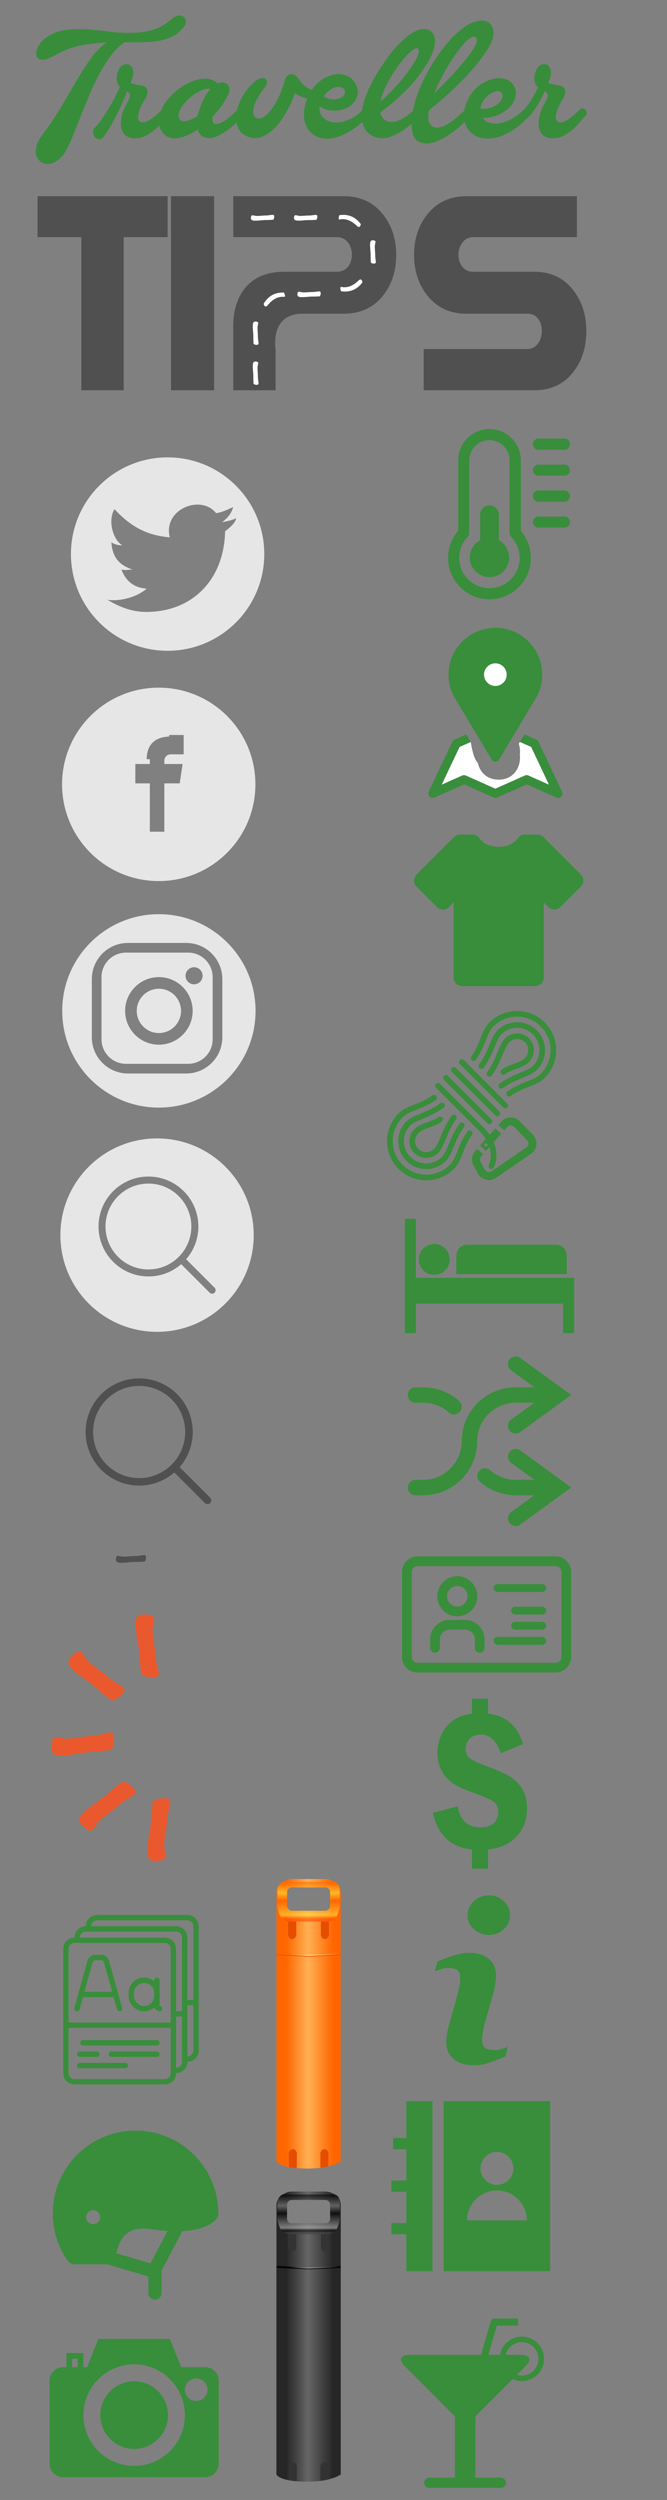 <?xml version="1.0" encoding="utf-8"?>
<!-- Generator: Adobe Illustrator 15.0.0, SVG Export Plug-In . SVG Version: 6.00 Build 0)  -->
<!DOCTYPE svg PUBLIC "-//W3C//DTD SVG 1.1//EN" "http://www.w3.org/Graphics/SVG/1.1/DTD/svg11.dtd">
<svg version="1.1" xmlns="http://www.w3.org/2000/svg" xmlns:xlink="http://www.w3.org/1999/xlink" x="0px" y="0px" width="138px"
	 height="517px" viewBox="0 0 138 517" enable-background="new 0 0 138 517" xml:space="preserve">
<rect x="0" y="0" width="138" height="517" fill="#808080" stroke="none"/>
<g id="Слой_1">
	<g>
		<g>
			<path fill="#505050" d="M34.678,49.04h-9.086v31.669H16.83V49.04H7.773v-8.465h26.904v8.465H34.678z"/>
			<path fill="#505050" d="M44.296,80.709h-8.909V40.574h8.909V80.709z"/>
			<path fill="#505050" d="M71.143,64.874h-8.556c-2.19,0-3.758,0.74-4.705,2.22c-0.632,1.005-0.948,2.269-0.948,3.788
				c0,0.395,0.006,0.678,0.016,0.845c0.009,0.167,0.032,0.32,0.072,0.459v8.523h-8.76c0-0.672,0-1.589,0-2.753
				c0-1.165,0-2.683,0-4.558s0-3.868,0-5.979c0-3.195,0.8-5.791,2.397-7.782c1.834-2.29,4.538-3.435,8.11-3.435h10.892
				c1.006,0,1.794-0.364,2.368-1.09c0.513-0.648,0.771-1.455,0.771-2.417c0-0.982-0.257-1.817-0.771-2.505
				c-0.573-0.768-1.361-1.149-2.368-1.149H48.263v-8.465h22.879c3.414,0,6.116,1.261,8.109,3.784
				c1.813,2.287,2.721,5.075,2.721,8.366c0,3.311-0.896,6.101-2.693,8.364C77.288,63.612,74.574,64.874,71.143,64.874z"/>
			<path fill="#505050" d="M119.355,49.04H97.986c-0.965,0-1.732,0.363-2.293,1.091c-0.564,0.728-0.844,1.582-0.844,2.563
				c0,0.962,0.271,1.788,0.813,2.475c0.544,0.688,1.316,1.033,2.324,1.033h12.578c3.395,0,6.076,1.272,8.052,3.818
				c1.795,2.309,2.692,5.12,2.692,8.436c0,3.334-0.89,6.146-2.664,8.436c-1.972,2.545-4.666,3.817-8.08,3.817H87.657v-8.523h21.458
				c0.906,0,1.648-0.396,2.219-1.186c0.514-0.709,0.77-1.567,0.77-2.575c0-0.967-0.256-1.8-0.77-2.501
				c-0.512-0.699-1.252-1.05-2.219-1.05h-12.61c-3.413,0-6.114-1.262-8.108-3.785c-1.815-2.285-2.724-5.073-2.724-8.364
				s0.897-6.07,2.693-8.337c2.012-2.542,4.726-3.813,8.139-3.813h22.851V49.04L119.355,49.04z"/>
		</g>
		<g>
			<path fill="#388D3B" d="M10,7.461c1.161-0.718,2.432-1.152,3.814-1.305c1.382-0.151,2.81-0.174,4.285-0.07
				c1.475,0.104,2.979,0.255,4.512,0.454c1.533,0.198,3.048,0.285,4.546,0.26c1.497-0.021,2.949-0.226,4.354-0.608
				c1.405-0.382,2.724-1.121,3.955-2.211c0.509-0.464,0.986-0.72,1.427-0.768c0.442-0.045,0.803,0.034,1.081,0.244
				c0.279,0.209,0.439,0.493,0.486,0.854c0.046,0.359-0.047,0.714-0.279,1.062c-0.627,0.884-1.375,1.559-2.246,2.021
				c-0.871,0.465-1.836,0.802-2.891,1.011c-1.057,0.209-2.196,0.321-3.415,0.331C28.412,8.746,27.14,8.75,25.816,8.75
				c-0.953,0.581-1.852,1.423-2.7,2.527c-0.849,1.103-1.65,2.345-2.404,3.727c-0.755,1.383-1.457,2.846-2.108,4.39
				c-0.651,1.546-1.266,3.043-1.846,4.494c-0.582,1.452-1.122,2.805-1.621,4.059c-0.5,1.254-0.97,2.276-1.41,3.065
				c-0.512,0.929-1.087,1.626-1.725,2.091c-0.639,0.464-1.25,0.726-1.829,0.784c-0.581,0.058-1.11-0.053-1.586-0.331
				s-0.813-0.691-1.01-1.235c-0.198-0.547-0.221-1.198-0.069-1.953c0.15-0.754,0.563-1.574,1.236-2.456
				c1.556-2.065,2.909-4.087,4.059-6.062c1.15-1.975,2.223-3.803,3.223-5.487c0.997-1.683,1.973-3.182,2.926-4.494
				c0.951-1.312,2.009-2.34,3.169-3.084c-1.811,0.071-3.623,0.28-5.435,0.628c-1.811,0.349-3.565,1.01-5.26,1.986
				c-1.3,0.744-2.264,1.057-2.891,0.94s-0.976-0.453-1.045-1.012c-0.069-0.558,0.116-1.212,0.557-1.967
				C8.489,8.606,9.14,7.974,10,7.461z"/>
			<path fill="#388D3B" d="M19.684,26.31c0.465-0.464,0.947-1.058,1.446-1.778c0.5-0.718,0.981-1.468,1.445-2.245
				c0.464-0.778,0.889-1.551,1.272-2.317c0.383-0.767,0.703-1.416,0.958-1.95c-0.396-0.396-0.617-0.923-0.662-1.586
				c-0.047-0.662,0.093-1.342,0.417-2.039c0.256-0.533,0.615-0.875,1.08-1.027c0.464-0.15,0.877-0.116,1.237,0.104
				s0.586,0.64,0.679,1.254c0.093,0.615-0.093,1.423-0.557,2.421c0.371,0.14,0.743,0.25,1.115,0.331
				c0.371,0.083,0.743,0.146,1.114,0.191c0.394,0.07,0.696,0.197,0.907,0.384c0.208,0.187,0.33,0.418,0.365,0.695
				c0.034,0.279,0,0.582-0.105,0.906c-0.104,0.326-0.26,0.65-0.47,0.975c-0.255,0.396-0.488,0.814-0.696,1.255
				c-0.208,0.442-0.372,0.872-0.488,1.289c-0.116,0.417-0.174,0.79-0.174,1.114c0,0.326,0.081,0.569,0.244,0.732
				c0.394,0.395,0.987,0.389,1.777-0.018c0.789-0.405,1.707-1.133,2.752-2.178c0.278-0.279,0.539-0.413,0.783-0.4
				c0.243,0.013,0.441,0.1,0.592,0.264c0.151,0.162,0.226,0.376,0.226,0.644s-0.115,0.518-0.349,0.749
				c-0.254,0.255-0.585,0.633-0.992,1.131c-0.408,0.5-0.889,1-1.446,1.499c-0.557,0.499-1.196,0.94-1.916,1.324
				c-0.72,0.384-1.51,0.574-2.37,0.574c-0.719,0-1.317-0.18-1.793-0.54c-0.477-0.36-0.796-0.866-0.958-1.515
				c-0.163-0.65-0.163-1.412,0-2.282c0.162-0.871,0.534-1.83,1.115-2.875c0.254-0.418,0.44-0.802,0.557-1.149
				c0.115-0.349,0.126-0.638,0.035-0.871c-0.093-0.186-0.279-0.349-0.557-0.487c-0.186,0.511-0.448,1.174-0.785,1.984
				c-0.336,0.814-0.731,1.667-1.185,2.562c-0.452,0.895-0.928,1.776-1.428,2.646c-0.5,0.871-0.993,1.633-1.481,2.282
				c-0.278,0.349-0.586,0.499-0.922,0.453c-0.337-0.047-0.615-0.197-0.837-0.453c-0.22-0.255-0.348-0.579-0.382-0.975
				C19.214,26.995,19.358,26.635,19.684,26.31z"/>
			<path fill="#388D3B" d="M33.794,27.598c-0.699-0.813-1.011-1.725-0.942-2.734c0.071-1.01,0.396-2.014,0.975-3.014
				c0.581-0.998,1.354-1.921,2.317-2.771c0.963-0.847,1.979-1.52,3.048-2.021c1.067-0.5,2.127-0.761,3.169-0.784
				c1.045-0.023,1.951,0.303,2.719,0.975c0.417-0.162,0.806-0.22,1.167-0.173c0.358,0.047,0.644,0.187,0.852,0.417
				c0.209,0.232,0.331,0.529,0.366,0.888c0.036,0.361-0.053,0.773-0.26,1.237c-0.374,0.768-0.833,1.533-1.378,2.3
				c-0.545,0.769-1.154,1.497-1.829,2.194c-0.046,0.348-0.052,0.65-0.017,0.906s0.144,0.429,0.33,0.521
				c0.35,0.209,0.912,0.117,1.69-0.278s1.782-1.207,3.013-2.438c0.326-0.325,0.632-0.506,0.923-0.539
				c0.29-0.036,0.511,0.028,0.663,0.191c0.15,0.162,0.21,0.395,0.175,0.696c-0.035,0.303-0.205,0.604-0.505,0.906
				c-0.676,0.674-1.359,1.313-2.057,1.917c-0.697,0.604-1.388,1.12-2.073,1.548c-0.685,0.432-1.353,0.732-2.004,0.907
				c-0.648,0.174-1.252,0.156-1.81-0.053c-0.745-0.278-1.219-0.813-1.43-1.603c-0.696,0.466-1.381,0.85-2.055,1.149
				c-0.672,0.302-1.324,0.506-1.95,0.61c-0.627,0.104-1.208,0.08-1.743-0.069C34.617,28.336,34.165,28.04,33.794,27.598z
				 M42.362,20.073c0.187-0.348,0.373-0.655,0.558-0.923c0.186-0.268,0.383-0.517,0.593-0.749c-0.42-0.093-0.901-0.045-1.446,0.14
				c-0.545,0.187-1.086,0.454-1.622,0.801c-0.533,0.349-1.05,0.756-1.55,1.22c-0.498,0.466-0.912,0.94-1.237,1.429
				c-0.325,0.488-0.544,0.964-0.66,1.428c-0.118,0.465-0.07,0.871,0.139,1.22c0.14,0.209,0.331,0.345,0.575,0.401
				c0.244,0.059,0.527,0.052,0.853-0.018c0.325-0.07,0.691-0.197,1.097-0.384c0.407-0.186,0.818-0.405,1.236-0.662
				C41.156,22.745,41.643,21.444,42.362,20.073z"/>
			<path fill="#388D3B" d="M54.59,18.367c-0.604,0.744-1.078,1.452-1.427,2.125c-0.349,0.675-0.576,1.284-0.679,1.829
				c-0.104,0.546-0.111,1-0.017,1.359c0.092,0.359,0.277,0.598,0.556,0.714c0.465,0.209,0.976,0.139,1.534-0.209
				c0.557-0.349,1.102-0.881,1.636-1.602c0.535-0.72,1.032-1.572,1.497-2.562c0.465-0.987,0.848-2.016,1.15-3.083
				c0.257-0.928,0.65-1.451,1.185-1.568c0.535-0.115,1.033,0.093,1.498,0.627c0.232,0.279,0.471,0.582,0.715,0.905
				c0.243,0.326,0.528,0.627,0.853,0.907c0.325,0.278,0.72,0.512,1.186,0.696c0.463,0.188,1.032,0.279,1.707,0.279
				c0.349,0,0.586,0.092,0.716,0.279c0.124,0.186,0.167,0.389,0.12,0.608c-0.047,0.222-0.187,0.425-0.418,0.609
				c-0.231,0.188-0.521,0.279-0.871,0.279c-0.882,0-1.724-0.116-2.524-0.349c-0.802-0.23-1.459-0.545-1.968-0.94
				c-0.674,1.811-1.442,3.396-2.301,4.756c-0.859,1.359-1.764,2.421-2.716,3.188c-0.953,0.768-1.916,1.207-2.893,1.323
				c-0.975,0.116-1.916-0.15-2.822-0.801c-0.626-0.465-1.051-1.109-1.27-1.934c-0.222-0.823-0.245-1.725-0.071-2.7
				c0.174-0.976,0.553-1.986,1.133-3.031s1.358-2.031,2.334-2.961c0.509-0.486,0.985-0.788,1.427-0.905
				c0.441-0.117,0.786-0.098,1.028,0.053c0.245,0.15,0.359,0.412,0.348,0.782C55.224,17.414,55.01,17.856,54.59,18.367z"/>
			<path fill="#388D3B" d="M67.237,16.103c0.743-0.395,1.451-0.64,2.125-0.732c0.673-0.092,1.281-0.063,1.83,0.087
				c0.545,0.152,1.021,0.396,1.428,0.733c0.406,0.336,0.727,0.725,0.958,1.166c0.51,0.976,0.603,1.881,0.278,2.717
				c-0.326,0.837-0.889,1.504-1.69,2.004c-0.8,0.499-1.747,0.772-2.838,0.818c-1.093,0.046-2.16-0.245-3.205-0.871
				c-0.048,0.396-0.02,0.784,0.086,1.167c0.105,0.383,0.308,0.738,0.61,1.063c0.465,0.487,1.028,0.808,1.689,0.958
				c0.662,0.152,1.364,0.157,2.108,0.019c0.744-0.141,1.492-0.413,2.248-0.819c0.754-0.406,1.445-0.935,2.072-1.585
				c0.303-0.301,0.604-0.471,0.907-0.506c0.302-0.033,0.533,0.023,0.697,0.174c0.161,0.151,0.226,0.372,0.19,0.663
				s-0.215,0.598-0.541,0.923c-1.185,1.185-2.351,2.142-3.5,2.873c-1.149,0.733-2.248,1.232-3.292,1.499
				c-1.046,0.267-2.01,0.309-2.894,0.121c-0.881-0.186-1.648-0.603-2.297-1.253c-0.675-0.697-1.087-1.568-1.237-2.614
				c-0.151-1.045-0.076-2.119,0.226-3.222c0.301-1.104,0.796-2.144,1.48-3.118C65.361,17.391,66.214,16.636,67.237,16.103z
				 M68.667,18.367c-0.651,0.348-1.208,0.87-1.673,1.568c0.51,0.326,1.045,0.517,1.602,0.575c0.558,0.059,1.05,0.022,1.479-0.104
				c0.431-0.127,0.772-0.336,1.028-0.627s0.336-0.621,0.244-0.993c-0.093-0.371-0.406-0.627-0.939-0.766
				C69.873,17.879,69.292,17.995,68.667,18.367z"/>
			<path fill="#388D3B" d="M87.688,5.999c1.068,0,1.777,0.465,2.125,1.394c0.349,0.93,0.211,2.179-0.418,3.745
				c-0.625,1.567-1.807,3.402-3.537,5.505c-1.729,2.103-4.125,4.313-7.193,6.636c0.118,0.466,0.279,0.813,0.488,1.045
				c0.395,0.511,0.871,0.801,1.428,0.871c0.559,0.069,1.128,0,1.708-0.209c0.581-0.209,1.155-0.516,1.726-0.922
				c0.569-0.406,1.073-0.819,1.516-1.237c0.371-0.371,0.701-0.575,0.994-0.609c0.287-0.034,0.504,0.034,0.645,0.21
				c0.139,0.174,0.184,0.417,0.139,0.731c-0.048,0.313-0.22,0.622-0.521,0.923c-1.254,1.253-2.404,2.224-3.449,2.908
				c-1.046,0.688-1.999,1.15-2.857,1.394c-0.859,0.244-1.638,0.285-2.334,0.122c-0.695-0.161-1.313-0.464-1.846-0.905
				c-0.721-0.604-1.179-1.469-1.377-2.595c-0.197-1.127-0.064-2.49,0.4-4.094c0.232-0.813,0.598-1.748,1.097-2.805
				c0.5-1.058,1.093-2.137,1.776-3.24c0.686-1.103,1.423-2.188,2.215-3.257c0.787-1.068,1.605-2.014,2.453-2.838
				c0.85-0.826,1.686-1.493,2.509-2.004C86.195,6.255,86.967,5.999,87.688,5.999z M86.466,10.041
				c-0.185-0.14-0.479-0.081-0.887,0.174c-0.406,0.256-0.866,0.65-1.376,1.185c-0.512,0.534-1.053,1.185-1.621,1.95
				c-0.568,0.767-1.113,1.581-1.637,2.438c-0.523,0.861-0.982,1.737-1.377,2.632s-0.674,1.748-0.836,2.561
				c0.976-0.837,1.985-1.823,3.031-2.96c1.045-1.139,1.967-2.253,2.77-3.346c0.803-1.092,1.398-2.066,1.794-2.927
				C86.723,10.889,86.768,10.319,86.466,10.041z"/>
			<path fill="#388D3B" d="M101.482,9.134c-0.465,0.884-1.094,1.859-1.881,2.928c-0.791,1.068-1.726,2.188-2.806,3.361
				c-1.082,1.174-2.294,2.381-3.644,3.623c-1.346,1.243-2.809,2.491-4.387,3.745c-0.117,0.65-0.164,1.227-0.14,1.727
				c0.022,0.499,0.163,0.898,0.417,1.201c0.396,0.512,0.906,0.731,1.534,0.661c0.626-0.068,1.276-0.296,1.95-0.678
				c0.673-0.384,1.328-0.854,1.969-1.413c0.637-0.557,1.178-1.044,1.619-1.463c0.371-0.371,0.701-0.575,0.992-0.609
				s0.506,0.034,0.646,0.21c0.138,0.174,0.187,0.417,0.138,0.731c-0.045,0.313-0.222,0.622-0.521,0.923
				c-2.507,2.508-4.728,4.174-6.654,4.999c-1.928,0.824-3.438,0.795-4.528-0.087c-0.349-0.302-0.604-0.744-0.768-1.324
				c-0.163-0.581-0.25-1.236-0.261-1.967c-0.011-0.732,0.052-1.511,0.192-2.335c0.137-0.824,0.324-1.643,0.559-2.456
				c0.371-1.276,0.893-2.631,1.566-4.059c0.672-1.43,1.447-2.822,2.316-4.182c0.87-1.358,1.8-2.624,2.786-3.797
				c0.987-1.172,1.991-2.144,3.014-2.909c1.14-0.883,2.188-1.417,3.153-1.603c0.963-0.188,1.729-0.105,2.299,0.243
				s0.909,0.924,1.025,1.725C102.189,7.131,101.994,8.066,101.482,9.134z M98.382,7.672c-0.233-0.163-0.559-0.123-0.975,0.122
				c-0.421,0.243-0.878,0.64-1.378,1.185c-0.5,0.546-1.033,1.213-1.604,2.003c-0.567,0.789-1.124,1.644-1.67,2.56
				c-0.546,0.919-1.075,1.869-1.585,2.857c-0.513,0.987-0.953,1.957-1.324,2.908c0.721-0.72,1.475-1.479,2.264-2.281
				c0.791-0.801,1.547-1.604,2.267-2.404s1.38-1.58,1.985-2.333c0.603-0.754,1.104-1.44,1.496-2.056
				c0.396-0.615,0.646-1.15,0.75-1.604C98.712,8.177,98.637,7.857,98.382,7.672z"/>
			<path fill="#388D3B" d="M100.159,17.042c0.997-0.533,1.909-0.822,2.733-0.871c0.823-0.046,1.526,0.07,2.108,0.35
				c0.581,0.278,1.022,0.685,1.324,1.22c0.302,0.534,0.433,1.121,0.399,1.759c-0.035,0.641-0.269,1.289-0.695,1.951
				c-0.432,0.662-1.075,1.26-1.938,1.794c-0.58,0.348-1.222,0.626-1.934,0.836c-0.708,0.208-1.469,0.302-2.279,0.277
				c0.371,0.558,0.893,0.919,1.566,1.081c0.673,0.163,1.397,0.163,2.177,0c0.778-0.161,1.567-0.47,2.37-0.922
				c0.801-0.453,1.535-1.017,2.211-1.69c0.303-0.301,0.605-0.471,0.904-0.506c0.304-0.033,0.535,0.023,0.697,0.174
				c0.164,0.151,0.227,0.372,0.191,0.663c-0.033,0.291-0.215,0.598-0.539,0.923c-0.323,0.326-0.773,0.748-1.342,1.271
				c-0.568,0.522-1.219,1.026-1.951,1.516c-0.73,0.487-1.531,0.905-2.402,1.254s-1.783,0.522-2.734,0.522
				c-1.16,0-2.107-0.223-2.84-0.662c-0.729-0.441-1.277-1.017-1.638-1.726c-0.36-0.708-0.538-1.499-0.538-2.369
				c0-0.871,0.16-1.735,0.486-2.596c0.324-0.857,0.795-1.666,1.41-2.422C98.525,18.117,99.277,17.507,100.159,17.042z
				 M101.585,19.307c-0.535,0.325-1.009,0.762-1.427,1.308s-0.674,1.155-0.768,1.828c0.721,0.095,1.395,0.048,2.021-0.138
				c0.628-0.188,1.158-0.466,1.604-0.837c0.484-0.419,0.787-0.823,0.905-1.22c0.113-0.396,0.089-0.715-0.069-0.958
				c-0.164-0.245-0.441-0.384-0.836-0.419C102.62,18.837,102.143,18.982,101.585,19.307z"/>
			<path fill="#388D3B" d="M108.205,22.826c0.744-0.742,1.365-1.538,1.865-2.385c0.496-0.848,0.91-1.644,1.236-2.387
				c-0.441-0.396-0.69-0.924-0.752-1.585c-0.056-0.662,0.088-1.354,0.438-2.074c0.254-0.533,0.614-0.875,1.077-1.027
				c0.467-0.149,0.877-0.116,1.238,0.104c0.359,0.221,0.586,0.64,0.678,1.254c0.096,0.615-0.092,1.423-0.557,2.421
				c0.373,0.14,0.745,0.25,1.116,0.331c0.37,0.083,0.74,0.146,1.112,0.191c0.395,0.07,0.697,0.197,0.906,0.384
				s0.334,0.418,0.367,0.695c0.034,0.279,0,0.582-0.104,0.906c-0.104,0.326-0.263,0.65-0.472,0.975
				c-0.254,0.396-0.485,0.814-0.697,1.256c-0.209,0.441-0.372,0.871-0.486,1.288c-0.117,0.417-0.174,0.79-0.174,1.114
				c0,0.326,0.081,0.569,0.243,0.732c0.396,0.395,0.985,0.389,1.776-0.018c0.791-0.405,1.707-1.133,2.754-2.178
				c0.276-0.279,0.539-0.413,0.783-0.4c0.243,0.014,0.44,0.1,0.59,0.264c0.153,0.162,0.229,0.376,0.229,0.644
				s-0.115,0.518-0.35,0.749c-0.254,0.255-0.586,0.633-0.991,1.131c-0.408,0.5-0.89,1-1.445,1.499
				c-0.56,0.499-1.198,0.94-1.916,1.324c-0.72,0.384-1.511,0.574-2.371,0.574c-0.718,0-1.315-0.18-1.794-0.54
				c-0.475-0.36-0.793-0.866-0.958-1.515c-0.159-0.65-0.159-1.412,0-2.282c0.165-0.871,0.535-1.83,1.114-2.875
				c0.258-0.418,0.441-0.802,0.561-1.149c0.114-0.349,0.125-0.638,0.034-0.871c-0.093-0.186-0.28-0.349-0.56-0.487
				c-0.188,0.441-0.404,0.906-0.659,1.394c-0.257,0.488-0.529,0.97-0.82,1.446c-0.291,0.476-0.589,0.917-0.89,1.325
				c-0.303,0.405-0.592,0.748-0.87,1.026c-0.208,0.208-0.435,0.302-0.681,0.277c-0.242-0.022-0.44-0.109-0.592-0.261
				c-0.147-0.15-0.235-0.349-0.261-0.593C107.902,23.261,107.996,23.035,108.205,22.826z"/>
		</g>
		<path fill="#FFFFFF" d="M52.467,45.626c-0.412-0.043-0.593-0.259-0.555-0.644c0.012-0.126,0.05-0.236,0.104-0.332
			c0.053-0.095,0.125-0.137,0.213-0.129c0.047,0.005,0.136,0.021,0.267,0.042c0.237,0.046,0.431,0.079,0.577,0.094
			c0.123,0.013,0.479-0.004,1.067-0.049c0.47-0.037,0.761-0.052,0.878-0.047c0.191,0.005,0.509-0.024,0.952-0.095
			c0.276-0.038,0.443-0.055,0.502-0.051c0.097,0.013,0.171,0.062,0.216,0.15c0.047,0.088,0.064,0.202,0.047,0.343
			c-0.015,0.166-0.05,0.299-0.109,0.403c-0.055,0.102-0.12,0.152-0.2,0.15c-0.055-0.002-0.199,0.003-0.429,0.014
			c-0.477,0.028-0.841,0.038-1.093,0.029c-0.163,0.001-0.471,0.021-0.93,0.065C53.262,45.642,52.757,45.66,52.467,45.626z"/>
		<path fill="#FFFFFF" d="M61.372,45.609c-0.409-0.046-0.589-0.263-0.546-0.648c0.014-0.126,0.05-0.235,0.107-0.33
			c0.055-0.095,0.125-0.135,0.214-0.127c0.047,0.008,0.136,0.022,0.267,0.044c0.235,0.049,0.429,0.083,0.576,0.101
			c0.123,0.014,0.48,0,1.067-0.04c0.47-0.032,0.762-0.045,0.878-0.04c0.19,0.008,0.508-0.02,0.954-0.084
			c0.275-0.037,0.442-0.052,0.503-0.047c0.097,0.013,0.17,0.062,0.213,0.15c0.047,0.09,0.064,0.203,0.045,0.344
			c-0.017,0.165-0.054,0.298-0.111,0.4s-0.125,0.152-0.204,0.15c-0.056-0.001-0.201,0-0.428,0.01
			c-0.479,0.025-0.843,0.03-1.092,0.021c-0.164-0.001-0.473,0.016-0.931,0.056C62.169,45.632,61.665,45.646,61.372,45.609z"/>
		<path fill="#FFFFFF" d="M55.354,63.162c-0.243,0.304-0.566,0.31-0.712-0.049c-0.049-0.117-0.123-0.246-0.066-0.342
			c1.424-2.336,3.391-2.252,4.078-2.286c0.099-0.004,0.152,0.146,0.203,0.28c0.063,0.153,0.098,0.287,0.094,0.405
			c0,0.116-0.033,0.193-0.104,0.229C58.796,61.424,57.1,60.96,55.354,63.162z"/>
		<path fill="#FFFFFF" d="M74.225,57.971c0.276-0.274,0.596-0.241,0.703,0.132c0.034,0.123,0.092,0.26,0.024,0.347
			c-1.681,2.156-3.628,1.847-4.313,1.801c-0.099-0.007-0.133-0.164-0.168-0.302c-0.047-0.159-0.063-0.296-0.047-0.414
			c0.014-0.116,0.055-0.188,0.131-0.216C70.605,59.302,72.236,59.958,74.225,57.971z"/>
		<path fill="#FFFFFF" d="M70.206,45.408c-0.076-0.026-0.118-0.1-0.131-0.215c-0.017-0.118,0-0.255,0.047-0.415
			c0.036-0.137,0.069-0.295,0.17-0.302c0.685-0.045,2.631-0.355,4.312,1.801c0.068,0.088,0.01,0.225-0.024,0.347
			c-0.106,0.373-0.427,0.407-0.702,0.13C71.887,44.77,70.257,45.427,70.206,45.408z"/>
		<path fill="#FFFFFF" d="M62.075,61.429c-0.412-0.047-0.591-0.264-0.548-0.648c0.013-0.125,0.05-0.236,0.108-0.329
			c0.054-0.096,0.124-0.136,0.213-0.128c0.047,0.007,0.136,0.022,0.267,0.043c0.234,0.049,0.429,0.084,0.575,0.1
			c0.123,0.016,0.481,0,1.067-0.039c0.47-0.032,0.763-0.046,0.879-0.04c0.192,0.008,0.508-0.02,0.953-0.084
			c0.277-0.037,0.444-0.053,0.504-0.047c0.097,0.013,0.17,0.063,0.214,0.152c0.046,0.088,0.062,0.202,0.043,0.342
			c-0.017,0.165-0.054,0.298-0.112,0.401c-0.055,0.102-0.122,0.152-0.202,0.149c-0.055-0.002-0.199,0.001-0.429,0.01
			c-0.478,0.024-0.84,0.029-1.093,0.021c-0.163-0.001-0.471,0.016-0.929,0.056C62.87,61.452,62.365,61.466,62.075,61.429z"/>
		<path fill="#FFFFFF" d="M76.587,50.233c0.047-0.41,0.265-0.589,0.649-0.545c0.125,0.012,0.234,0.049,0.33,0.106
			c0.096,0.056,0.136,0.124,0.127,0.215c-0.008,0.046-0.021,0.135-0.045,0.266c-0.049,0.235-0.082,0.43-0.099,0.576
			c-0.014,0.123,0,0.48,0.041,1.066c0.032,0.471,0.046,0.764,0.039,0.879c-0.007,0.19,0.021,0.51,0.086,0.953
			c0.036,0.277,0.052,0.444,0.046,0.505c-0.014,0.097-0.062,0.169-0.15,0.214c-0.092,0.046-0.204,0.063-0.346,0.044
			c-0.164-0.018-0.298-0.055-0.402-0.113c-0.102-0.056-0.15-0.123-0.147-0.202c0.001-0.055-0.001-0.199-0.01-0.428
			c-0.024-0.479-0.03-0.841-0.021-1.091c0-0.164-0.017-0.474-0.057-0.932C76.564,51.03,76.55,50.524,76.587,50.233z"/>
		<path fill="#FFFFFF" d="M52.319,67.039c0.046-0.41,0.264-0.59,0.647-0.546c0.126,0.013,0.237,0.049,0.331,0.107
			c0.096,0.054,0.136,0.124,0.127,0.213c-0.007,0.046-0.021,0.135-0.045,0.268c-0.048,0.234-0.083,0.43-0.099,0.575
			c-0.014,0.122,0,0.48,0.04,1.066c0.033,0.47,0.045,0.763,0.038,0.88c-0.005,0.188,0.021,0.507,0.086,0.953
			c0.038,0.275,0.053,0.441,0.047,0.504c-0.014,0.097-0.063,0.17-0.152,0.213c-0.09,0.047-0.203,0.063-0.343,0.044
			c-0.165-0.018-0.3-0.053-0.404-0.113c-0.101-0.056-0.151-0.123-0.147-0.202c0.001-0.055-0.002-0.198-0.009-0.429
			c-0.026-0.477-0.032-0.84-0.021-1.091c0-0.165-0.018-0.475-0.058-0.933C52.295,67.835,52.282,67.331,52.319,67.039z"/>
		<path fill="#FFFFFF" d="M52.319,75.307c0.046-0.41,0.264-0.589,0.647-0.546c0.126,0.014,0.237,0.05,0.331,0.106
			c0.096,0.055,0.136,0.125,0.127,0.214c-0.007,0.047-0.021,0.135-0.045,0.267c-0.048,0.235-0.083,0.431-0.099,0.576
			c-0.014,0.123,0,0.479,0.04,1.067c0.033,0.469,0.045,0.763,0.038,0.879c-0.005,0.19,0.021,0.508,0.086,0.952
			c0.038,0.276,0.053,0.443,0.047,0.505c-0.014,0.096-0.063,0.168-0.152,0.213c-0.09,0.045-0.203,0.063-0.343,0.043
			c-0.165-0.018-0.3-0.054-0.404-0.111c-0.101-0.058-0.151-0.124-0.147-0.203c0.001-0.056-0.002-0.198-0.009-0.429
			C52.41,78.364,52.404,78,52.415,77.75c0-0.163-0.018-0.473-0.058-0.931C52.295,76.104,52.282,75.6,52.319,75.307z"/>
	</g>
	<path opacity="0.8" fill="#FFFFFF" enable-background="new    " d="M34.677,94.583c-11.044,0-20,8.954-20,20.001
		c0,11.045,8.956,19.999,20,19.999c11.044,0,20-8.954,20-19.999C54.678,103.537,45.721,94.583,34.677,94.583z M46.573,109.873
		c-0.203,9.58-6.243,16.236-15.401,16.654c-3.755,0.213-6.458-1.038-8.959-2.492c2.703,0.416,6.254-0.631,8.123-2.297
		c-2.705-0.204-4.37-1.658-5.206-3.956c0.835,0.214,1.668,0,2.287,0c-2.501-0.832-4.155-2.289-4.369-5.622
		c0.63,0.418,1.452,0.63,2.284,0.63c-1.869-1.046-3.119-5.003-1.654-7.504c2.703,2.917,6.028,5.419,11.447,5.835
		c-1.452-5.835,6.456-8.957,9.578-5.001c1.454-0.202,2.501-0.833,3.538-1.24c-0.416,1.453-1.25,2.288-2.286,3.121
		c1.037-0.214,2.084-0.416,2.917-0.833C48.657,108.204,47.62,109.04,46.573,109.873z"/>
	<path opacity="0.8" fill="#FFFFFF" enable-background="new    " d="M32.842,142.207c-11.046,0-20,8.955-20,20
		c0,11.046,8.953,20,20,20c11.047,0,20-8.954,20-20C52.843,151.162,43.89,142.207,32.842,142.207z M38,156h-2.722
		c-0.693,0-1.278,0.563-1.278,1.296V158h3.778l-0.597,4H34v10h-3v-10h-3v-4h3v-1h-0.665c0.066-3,1.665-4.553,4.665-4.683V152h3V156z
		"/>
	<g opacity="0.8">
		<path fill="#FFFFFF" d="M44,202.077c0-2.804-2.273-5.077-5.077-5.077H26.077c-2.804,0-5.077,2.273-5.077,5.077v12.846
			c0,2.805,2.273,5.077,5.077,5.077h12.846c2.804,0,5.077-2.272,5.077-5.077V202.077z M32.873,216.042
			c-3.853,0-6.987-3.135-6.987-6.987s3.134-6.988,6.987-6.988c3.854,0,6.987,3.136,6.987,6.988
			C39.86,212.906,36.727,216.042,32.873,216.042z M41.402,203.04c-0.329,0.328-0.783,0.516-1.248,0.516
			c-0.465,0-0.92-0.188-1.247-0.516c-0.329-0.33-0.519-0.785-0.519-1.249c0-0.465,0.189-0.92,0.519-1.248
			c0.327-0.329,0.782-0.517,1.247-0.517c0.464,0,0.92,0.188,1.248,0.517c0.328,0.327,0.516,0.782,0.516,1.248
			C41.917,202.254,41.73,202.709,41.402,203.04z"/>
		<path fill="#FFFFFF" d="M32.873,189.054c-11.044,0-20,8.953-20,20c0,11.044,8.956,20,20,20s20-8.956,20-20
			C52.874,198.007,43.917,189.054,32.873,189.054z M46,214.517c0,4.133-3.35,7.482-7.482,7.482H26.482
			C22.35,222,19,218.65,19,214.517v-12.034c0-4.133,3.35-7.483,7.482-7.483h12.036C42.65,195,46,198.35,46,202.483V214.517z"/>
		<path fill="#FFFFFF" d="M32.873,204.472c-2.526,0-4.581,2.055-4.581,4.582c0,2.526,2.055,4.581,4.581,4.581
			s4.583-2.054,4.583-4.581S35.399,204.472,32.873,204.472z"/>
	</g>
	<g opacity="0.8">
		<path fill="#FFFFFF" d="M30.708,244.763c-4.894,0-8.881,3.979-8.881,8.879c0,4.899,3.987,8.884,8.881,8.884
			c4.9,0,8.88-3.989,8.88-8.884C39.588,248.747,35.608,244.763,30.708,244.763z"/>
		<path fill="#FFFFFF" d="M32.494,235.425c-11.046,0-20,8.954-20,19.999c0,11.048,8.954,20.001,20,20.001
			c11.045,0,20-8.953,20-20.001C52.494,244.379,43.539,235.425,32.494,235.425z M44.396,267.324c-0.14,0.146-0.327,0.214-0.51,0.214
			c-0.184,0-0.371-0.074-0.511-0.214l-5.887-5.888c-1.817,1.58-4.186,2.534-6.775,2.534c-5.693,0-10.329-4.636-10.329-10.329
			c0-5.694,4.631-10.331,10.329-10.331c5.695,0,10.331,4.63,10.331,10.331c0,2.59-0.956,4.958-2.536,6.772l5.888,5.891
			C44.675,266.583,44.675,267.044,44.396,267.324z"/>
	</g>
	<g>
		<path fill="#505050" d="M43.48,309.727l-6.318-6.318c1.695-1.949,2.721-4.491,2.721-7.271c0-6.116-4.975-11.085-11.086-11.085
			c-6.117,0-11.086,4.975-11.086,11.085c0,6.111,4.975,11.087,11.086,11.087c2.779,0,5.321-1.026,7.27-2.723l6.319,6.318
			c0.15,0.15,0.351,0.231,0.547,0.231c0.196,0,0.398-0.075,0.548-0.231C43.779,310.521,43.779,310.025,43.48,309.727z
			 M19.261,296.138c0-5.258,4.278-9.528,9.529-9.528c5.257,0,9.529,4.277,9.529,9.528c0,5.253-4.272,9.535-9.529,9.535
			C23.539,305.674,19.261,301.396,19.261,296.138z"/>
	</g>
	<path fill="#505050" d="M24.69,323.165c-0.532-0.056-0.767-0.334-0.717-0.831c0.016-0.164,0.063-0.306,0.135-0.43
		c0.069-0.123,0.161-0.177,0.275-0.166c0.062,0.007,0.176,0.026,0.346,0.055c0.306,0.06,0.558,0.103,0.746,0.121
		c0.158,0.018,0.62-0.006,1.38-0.063c0.607-0.047,0.984-0.067,1.135-0.063c0.247,0.008,0.657-0.03,1.232-0.12
		c0.355-0.051,0.572-0.071,0.648-0.065c0.126,0.016,0.221,0.078,0.279,0.193c0.062,0.113,0.083,0.261,0.062,0.442
		c-0.02,0.214-0.065,0.387-0.142,0.521c-0.071,0.132-0.156,0.197-0.258,0.195c-0.071-0.003-0.258,0.004-0.556,0.018
		c-0.616,0.037-1.087,0.049-1.412,0.039c-0.211,0.001-0.609,0.025-1.202,0.084C25.718,323.185,25.065,323.21,24.69,323.165z"/>
	<g>
		<path fill="#E9592D" d="M12.098,363.055c-1.1-0.104-1.585-0.835-1.456-2.199c0.039-0.445,0.136-0.839,0.285-1.18
			c0.15-0.34,0.346-0.498,0.584-0.478c0.12,0.013,0.356,0.051,0.713,0.111c0.636,0.129,1.154,0.215,1.546,0.251
			c0.33,0.028,1.286-0.075,2.868-0.315c1.261-0.188,2.044-0.286,2.357-0.286c0.521,0,1.374-0.15,2.565-0.447
			c0.738-0.181,1.191-0.262,1.351-0.247c0.263,0.023,0.455,0.189,0.579,0.494c0.122,0.308,0.159,0.706,0.113,1.2
			c-0.056,0.584-0.158,1.061-0.31,1.43s-0.333,0.559-0.546,0.569c-0.15-0.004-0.534,0.027-1.148,0.101
			c-1.286,0.161-2.264,0.244-2.934,0.251c-0.439,0.018-1.274,0.132-2.501,0.347C14.235,362.994,12.881,363.131,12.098,363.055z"/>
		<path fill="#E9592D" d="M28.064,335.347c0.104-1.102,0.834-1.583,2.2-1.454c0.444,0.039,0.838,0.135,1.178,0.282
			c0.341,0.149,0.498,0.348,0.477,0.584c-0.011,0.122-0.05,0.357-0.111,0.713c-0.129,0.638-0.215,1.153-0.251,1.548
			c-0.028,0.33,0.075,1.286,0.315,2.866c0.19,1.261,0.287,2.046,0.287,2.356c0,0.522,0.15,1.376,0.448,2.565
			c0.179,0.738,0.262,1.191,0.247,1.35c-0.025,0.267-0.19,0.455-0.494,0.581c-0.308,0.122-0.706,0.157-1.2,0.11
			c-0.584-0.053-1.061-0.156-1.43-0.309s-0.559-0.333-0.569-0.548c0.003-0.149-0.029-0.532-0.101-1.146
			c-0.161-1.286-0.244-2.265-0.25-2.935c-0.018-0.44-0.133-1.274-0.348-2.502C28.125,337.485,27.989,336.132,28.064,335.347z"/>
		<path fill="#E9592D" d="M30.868,379.33c0.215-1.225,0.33-2.06,0.348-2.5c0.007-0.67,0.089-1.647,0.25-2.935
			c0.072-0.612,0.104-0.996,0.101-1.146c0.011-0.215,0.201-0.394,0.569-0.548c0.369-0.149,0.846-0.254,1.43-0.309
			c0.494-0.047,0.892-0.01,1.2,0.111c0.304,0.125,0.469,0.314,0.494,0.579c0.015,0.158-0.068,0.613-0.247,1.353
			c-0.297,1.188-0.448,2.041-0.448,2.563c0,0.313-0.097,1.097-0.287,2.357c-0.24,1.58-0.344,2.537-0.315,2.866
			c0.036,0.394,0.122,0.91,0.251,1.548c0.061,0.354,0.1,0.591,0.111,0.713c0.021,0.236-0.136,0.434-0.477,0.584
			c-0.34,0.146-0.734,0.244-1.178,0.283c-1.365,0.129-2.096-0.355-2.2-1.455C30.395,382.612,30.531,381.259,30.868,379.33z"/>
		<path fill="#E9592D" d="M14.595,344.818c-0.704-0.852-0.53-1.712,0.525-2.586c0.342-0.287,0.69-0.498,1.036-0.631
			c0.347-0.136,0.596-0.107,0.75,0.075c0.077,0.093,0.217,0.286,0.424,0.581c0.358,0.541,0.665,0.971,0.916,1.271
			c0.213,0.254,0.964,0.855,2.251,1.806c1.026,0.757,1.648,1.243,1.87,1.463c0.367,0.368,1.077,0.866,2.13,1.497
			c0.648,0.396,1.028,0.658,1.13,0.78c0.168,0.204,0.187,0.458,0.059,0.76c-0.132,0.305-0.387,0.612-0.769,0.929
			c-0.453,0.372-0.861,0.638-1.23,0.792c-0.369,0.153-0.63,0.16-0.788,0.018c-0.104-0.11-0.398-0.357-0.883-0.742
			c-1.022-0.795-1.773-1.429-2.251-1.897c-0.324-0.297-0.994-0.808-2.015-1.522C16.15,346.284,15.095,345.425,14.595,344.818z"/>
		<path fill="#E9592D" d="M20.025,372.703c1.021-0.717,1.691-1.227,2.015-1.522c0.479-0.469,1.229-1.104,2.251-1.898
			c0.486-0.383,0.779-0.631,0.883-0.742c0.158-0.143,0.419-0.136,0.788,0.02c0.369,0.153,0.777,0.419,1.231,0.792
			c0.381,0.313,0.636,0.623,0.768,0.928c0.127,0.301,0.109,0.555-0.059,0.76c-0.102,0.121-0.482,0.384-1.13,0.78
			c-1.053,0.631-1.762,1.129-2.13,1.497c-0.222,0.219-0.843,0.707-1.87,1.463c-1.288,0.949-2.038,1.551-2.251,1.806
			c-0.251,0.301-0.557,0.73-0.916,1.271c-0.208,0.294-0.347,0.487-0.424,0.58c-0.154,0.183-0.403,0.212-0.75,0.075
			c-0.346-0.133-0.693-0.344-1.036-0.631c-1.055-0.873-1.229-1.733-0.525-2.586C17.37,374.688,18.425,373.828,20.025,372.703z"/>
	</g>
	<g>
		<path fill="#388E3B" d="M27.752,492.448c-3.859,0-7,3.141-7,7.003c0,3.858,3.141,7,7,7c3.861,0,7.002-3.142,7.002-7
			C34.754,495.589,31.614,492.448,27.752,492.448z"/>
		<path fill="#388E3B" d="M42.458,489.531h-4.975l-2.334-5.835H20.356l-2.334,5.835H17.25v-2.918h-3.5v2.918h-0.701
			c-1.545,0-2.799,1.256-2.799,2.801v17.136c0,1.556,1.264,2.817,2.818,2.817h29.367c1.555,0,2.82-1.265,2.82-2.817v-17.136
			C45.256,490.787,44,489.531,42.458,489.531z M16.084,489.531h-1.168v-1.751h1.168V489.531z M27.752,509.953
			c-5.789,0-10.502-4.714-10.502-10.502c0-5.793,4.713-10.503,10.502-10.503c5.793,0,10.504,4.712,10.504,10.503
			C38.256,505.239,33.545,509.953,27.752,509.953z M40.59,496.533c-1.289,0-2.334-1.047-2.334-2.334s1.045-2.335,2.334-2.335
			c1.285,0,2.332,1.048,2.332,2.335S41.875,496.533,40.59,496.533z"/>
	</g>
	<g>
		<path fill="#388E3B" d="M28.047,440.607c-9.441,0-17.123,7.68-17.123,17.121c0,3.494,1.049,6.855,3.029,9.725
			c0.35,0.511,0.928,0.813,1.545,0.813h6.734l8.471,2.513v3.445c0,0.75,0.607,1.356,1.355,1.356c0.75,0,1.361-0.606,1.361-1.356
			v-4.665l4.307-8.151c4.963-0.27,6.707-2.104,7.023-2.496c0.27-0.334,0.416-0.75,0.416-1.178
			C45.168,448.287,37.485,440.607,28.047,440.607z M19.268,459.967c-0.805,0-1.453-0.649-1.453-1.452s0.648-1.454,1.453-1.454
			c0.805,0,1.453,0.651,1.453,1.454S20.073,459.967,19.268,459.967z M31.133,468.066l-7.105-2.104
			c0.014-0.031,0.021-0.063,0.029-0.097c0.711-2.526,1.732-4.996,5.646-4.996c0.539,0,1.129,0.053,1.746,0.146
			c1.119,0.173,2.195,0.292,3.215,0.355L31.133,468.066z"/>
	</g>
	<g>
		<g>
			<g>
				<path fill="#388E3B" d="M107.754,95.213c0-3.576-2.896-6.486-6.475-6.486c-3.579,0-6.477,2.91-6.477,6.486v14.572
					c-1.363,1.553-2.09,3.52-2.09,5.59c0,4.724,3.836,8.564,8.559,8.564s8.563-3.844,8.563-8.564c0-2.066-0.717-4.035-2.079-5.59
					L107.754,95.213L107.754,95.213z M101.266,121.638c-3.451,0-6.259-2.809-6.259-6.264c0-1.633,0.618-3.174,1.749-4.344
					c0.208-0.213,0.32-0.5,0.32-0.799V95.211c0-2.309,1.867-4.188,4.175-4.188s4.174,1.877,4.174,4.188v15.021
					c0,0.299,0.13,0.586,0.339,0.799c1.131,1.172,1.76,2.715,1.76,4.344C107.521,118.831,104.723,121.638,101.266,121.638z"/>
				<path fill="#388E3B" d="M103.21,111.706v-5.275c0-1.063-0.871-1.919-1.933-1.919c-1.063,0-1.93,0.858-1.93,1.919v5.275
					c-1.25,0.686-2.145,2.031-2.145,3.58c0,2.242,1.816,4.062,4.063,4.062c2.242,0,4.071-1.818,4.071-4.062
					C105.341,113.737,104.46,112.39,103.21,111.706z"/>
				<path fill="#388E3B" d="M111.404,93.019h5.371c0.638,0,1.152-0.528,1.152-1.165c0-0.636-0.518-1.164-1.152-1.164h-5.371
					c-0.637,0-1.151,0.526-1.151,1.164C110.254,92.489,110.77,93.019,111.404,93.019z"/>
				<path fill="#388E3B" d="M116.775,96.085h-5.373c-0.633,0-1.148,0.5-1.148,1.138c0,0.636,0.516,1.138,1.148,1.138h5.373
					c0.636,0,1.152-0.502,1.152-1.138C117.926,96.585,117.41,96.085,116.775,96.085z"/>
				<path fill="#388E3B" d="M116.775,101.427h-5.373c-0.633,0-1.148,0.527-1.148,1.163c0,0.637,0.516,1.164,1.148,1.164h5.373
					c0.636,0,1.152-0.527,1.152-1.164C117.928,101.955,117.41,101.427,116.775,101.427z"/>
				<path fill="#388E3B" d="M116.775,106.823h-5.373c-0.633,0-1.148,0.502-1.148,1.137c0,0.64,0.516,1.139,1.148,1.139h5.373
					c0.636,0,1.152-0.499,1.152-1.139C117.926,107.325,117.41,106.823,116.775,106.823z"/>
			</g>
		</g>
	</g>
	<g>
		<path fill="#388E3B" d="M109.29,132.622c-1.858-1.834-4.326-2.823-6.938-2.788c-5.231,0.072-9.52,4.392-9.547,9.625
			c-0.012,1.564,0.342,3.06,1.047,4.441l4.56,7.642c0.729-1.019,1.897-1.732,3.536-1.732c1.568,0,2.716,0.648,3.449,1.6
			c0.236,0.133,0.457,0.279,0.654,0.453h0.326l4.748-7.959c0.695-1.365,1.049-2.84,1.049-4.385
			C112.175,136.906,111.148,134.457,109.29,132.622z"/>
		<path fill="#388E3B" d="M116.277,163.709l-4.877-10.317c-0.1-0.207-0.266-0.364-0.469-0.451l-2.428-1.078l-0.941,1.576
			l2.332,1.037l3.683,7.789l-4.234-1.886c-0.233-0.104-0.506-0.104-0.741,0l-6.111,2.722l-6.109-2.722
			c-0.236-0.104-0.506-0.104-0.742,0l-4.232,1.886l3.683-7.789l2.33-1.037l-0.94-1.576l-2.439,1.086
			c-0.197,0.089-0.361,0.246-0.453,0.443l-4.879,10.317c-0.162,0.347-0.096,0.756,0.172,1.029c0.27,0.271,0.676,0.352,1.023,0.195
			l6.109-2.722l6.11,2.722c0.235,0.104,0.508,0.104,0.744,0l6.11-2.722l6.109,2.722c0.121,0.053,0.246,0.078,0.371,0.078
			c0.238,0,0.479-0.097,0.652-0.273C116.374,164.465,116.441,164.055,116.277,163.709z"/>
		<path fill="#FFFFFF" d="M109.896,154.475l-2.334-1.037l-0.222,0.373c0.229,0.707,0.298,1.473,0.212,2.218
			c0.295,2.479-1.162,5.204-4.39,5.204c-2.468,0-3.892-1.598-4.3-3.457c-1.057-1.041-1.45-4.338-1.45-4.338l-2.332,1.037
			l-3.683,7.789l4.23-1.887c0.236-0.104,0.508-0.104,0.742,0l6.111,2.723l6.11-2.724c0.236-0.104,0.509-0.104,0.744,0l4.231,1.888
			L109.896,154.475z"/>
		<path fill="#388E3B" d="M112.175,139.518c0,1.545-0.354,3.019-1.049,4.384l-7.854,13.165c-0.239,0.402-0.627,0.445-0.785,0.445
			c-0.153,0-0.543-0.043-0.782-0.445l-7.854-13.165c-0.703-1.382-1.057-2.878-1.049-4.441c0.031-5.234,4.314-9.554,9.551-9.625
			c2.611-0.033,5.078,0.954,6.938,2.788C111.148,134.457,112.175,136.906,112.175,139.518z M106.656,139.518
			c0-2.297-1.87-4.166-4.17-4.166c-2.297,0-4.166,1.869-4.166,4.166c0,2.299,1.869,4.168,4.166,4.168
			C104.786,143.686,106.656,141.816,106.656,139.518z"/>
		<path fill="#FFFFFF" d="M102.486,137.176c1.293,0,2.343,1.052,2.343,2.343s-1.05,2.34-2.343,2.34c-1.289,0-2.34-1.049-2.34-2.34
			S101.197,137.176,102.486,137.176z"/>
	</g>
	<g>
		<g>
			<path fill="#388E3B" d="M111.18,174.339l-0.438,0.438v-0.438h-2.157c-0.975,1.503-3.025,2.542-5.412,2.542
				c-2.385,0-4.438-1.04-5.408-2.542h-2.158v0.438l-0.438-0.438l-7.76,7.765l4.243,4.249l3.955-3.957v19.782h15.137v-19.781
				l3.955,3.957l4.244-4.25L111.18,174.339z"/>
			<path fill="#388E3B" d="M110.738,203.923H95.604c-0.965,0-1.746-0.779-1.746-1.745V186.61l-0.978,0.978
				c-0.325,0.325-0.771,0.512-1.233,0.512l0,0c-0.461,0-0.905-0.187-1.232-0.512l-4.244-4.249c-0.684-0.682-0.684-1.784,0-2.469
				l7.76-7.766c0.379-0.379,0.928-0.563,1.453-0.498c0.074-0.009,0.146-0.015,0.223-0.015h2.156c0.594,0,1.145,0.301,1.467,0.797
				c0.688,1.062,2.232,1.745,3.943,1.745s3.26-0.685,3.946-1.745c0.321-0.496,0.874-0.797,1.464-0.797h2.159
				c0.073,0,0.146,0.005,0.222,0.015c0.07-0.009,0.145-0.015,0.217-0.015l0,0c0.465,0,0.906,0.187,1.234,0.513l7.76,7.764
				c0.686,0.682,0.686,1.785,0,2.468l-4.244,4.25c-0.324,0.325-0.771,0.512-1.229,0.512c-0.003,0-0.003,0-0.003,0
				c-0.463,0.001-0.905-0.187-1.231-0.511l-0.978-0.979v15.565C112.484,203.143,111.703,203.923,110.738,203.923z M97.348,200.434
				h11.646v-18.038c0-0.705,0.427-1.341,1.077-1.611c0.652-0.27,1.4-0.121,1.9,0.377l2.723,2.724l1.777-1.781l-5.584-5.587
				c-0.275,0.023-0.552-0.02-0.814-0.125c-0.184-0.075-0.35-0.181-0.487-0.309h-0.149c-1.44,1.589-3.75,2.541-6.265,2.541
				c-2.513,0-4.817-0.952-6.262-2.541h-0.147c-0.146,0.128-0.311,0.23-0.49,0.309c-0.265,0.105-0.545,0.146-0.816,0.125
				l-5.584,5.589l1.777,1.779l2.721-2.724c0.498-0.5,1.25-0.647,1.902-0.379c0.651,0.271,1.076,0.908,1.076,1.613V200.434
				L97.348,200.434z"/>
		</g>
	</g>
	<g>
		<g>
			<g>
				<g>
					<path fill="#388E3B" d="M91.111,228.149c-1.438,1.026-2.87,1.623-4.133,2.147c-1.191,0.494-2.224,0.925-2.892,1.593
						c-2.256,2.258-2.256,5.926,0,8.182c1.128,1.129,2.608,1.691,4.093,1.691c1.48,0,2.963-0.564,4.09-1.691
						c0.668-0.668,1.099-1.697,1.594-2.889c0.523-1.263,1.121-2.693,2.146-4.134c0.188-0.264,0.127-0.627-0.136-0.813
						s-0.626-0.125-0.813,0.137c-1.104,1.549-1.756,3.107-2.275,4.363c-0.447,1.076-0.837,2.006-1.342,2.512
						c-1.801,1.801-4.729,1.801-6.53,0c-1.804-1.801-1.804-4.729,0-6.531c0.505-0.506,1.438-0.893,2.515-1.342
						c1.256-0.52,2.813-1.17,4.361-2.274c0.264-0.188,0.32-0.552,0.137-0.813C91.736,228.024,91.373,227.962,91.111,228.149z"/>
					<path fill="#388E3B" d="M88.98,233.099c0.845-0.31,1.715-0.623,2.41-1.146c0.258-0.192,0.31-0.563,0.114-0.815
						c-0.192-0.259-0.56-0.312-0.815-0.115c-0.557,0.418-1.311,0.692-2.105,0.981c-1.031,0.373-2.1,0.765-2.855,1.521
						c-0.656,0.656-1.021,1.527-1.021,2.455c0,0.93,0.358,1.801,1.021,2.457c0.653,0.653,1.525,1.018,2.457,1.018
						c0.928,0,1.799-0.358,2.453-1.018c0.668-0.668,1.098-1.697,1.594-2.892c0.524-1.264,1.121-2.692,2.146-4.133
						c0.188-0.262,0.126-0.625-0.138-0.813c-0.263-0.189-0.625-0.127-0.813,0.135c-1.105,1.547-1.755,3.109-2.275,4.361
						c-0.446,1.077-0.836,2.01-1.342,2.514c-0.871,0.873-2.391,0.873-3.262,0c-0.898-0.898-0.898-2.361,0-3.262
						C87.126,233.772,88.027,233.444,88.98,233.099z"/>
					<path fill="#388E3B" d="M100.036,233.116l-8.992-8.992c-0.229-0.227-0.599-0.227-0.823,0c-0.229,0.229-0.229,0.599,0,0.826
						l9.006,9.002c0.035,0.035,3.469,3.332,1.901,6.982c-0.127,0.295,0.013,0.641,0.308,0.766c0.073,0.033,0.151,0.047,0.229,0.047
						c0.228,0,0.44-0.133,0.535-0.354C104.091,236.985,100.189,233.261,100.036,233.116z"/>
					<path fill="#388E3B" d="M97.512,233.872c-0.263-0.188-0.625-0.127-0.813,0.137c-1.045,1.464-1.571,2.81-2.034,3.994
						c-0.447,1.146-0.835,2.136-1.582,2.879c-2.702,2.703-7.099,2.703-9.802,0c-1.311-1.309-2.029-3.049-2.029-4.899
						s0.723-3.59,2.029-4.898c0.746-0.748,1.734-1.135,2.879-1.582c1.189-0.463,2.533-0.987,3.994-2.032
						c0.265-0.189,0.324-0.554,0.138-0.814c-0.188-0.264-0.554-0.322-0.813-0.137c-1.345,0.961-2.619,1.459-3.74,1.897
						c-1.217,0.476-2.359,0.924-3.279,1.845c-1.529,1.526-2.372,3.563-2.372,5.727c0,2.162,0.843,4.195,2.372,5.729
						c1.577,1.576,3.65,2.365,5.729,2.365c2.07,0,4.146-0.789,5.727-2.365c0.918-0.922,1.367-2.065,1.842-3.278
						c0.438-1.125,0.938-2.398,1.898-3.744C97.835,234.423,97.773,234.06,97.512,233.872z"/>
					<path fill="#388E3B" d="M100.848,232.306c0.112,0.114,0.264,0.172,0.411,0.172c0.148,0,0.3-0.058,0.412-0.172
						c0.229-0.229,0.229-0.599,0-0.824l-8.991-8.991c-0.229-0.229-0.598-0.229-0.822,0c-0.229,0.229-0.229,0.598,0,0.824
						L100.848,232.306z"/>
					<path fill="#388E3B" d="M103.712,225.122c0.117,0,0.233-0.037,0.338-0.108c1.438-1.027,2.871-1.624,4.134-2.148
						c1.19-0.497,2.221-0.925,2.889-1.593c2.256-2.256,2.256-5.926,0-8.183c-1.092-1.094-2.545-1.694-4.09-1.694
						s-2.998,0.603-4.09,1.694c-0.67,0.668-1.099,1.696-1.595,2.89c-0.524,1.263-1.121,2.69-2.147,4.133
						c-0.188,0.262-0.125,0.627,0.135,0.813c0.266,0.188,0.627,0.128,0.814-0.136c1.104-1.546,1.754-3.105,2.274-4.359
						c0.448-1.078,0.836-2.009,1.342-2.515c0.871-0.873,2.031-1.354,3.267-1.354s2.393,0.479,3.266,1.354
						c1.803,1.801,1.803,4.73,0,6.532c-0.504,0.504-1.436,0.892-2.512,1.34c-1.256,0.522-2.816,1.171-4.363,2.277
						c-0.262,0.188-0.318,0.551-0.135,0.813C103.352,225.036,103.529,225.122,103.712,225.122z"/>
					<path fill="#388E3B" d="M112.706,211.455c-1.526-1.53-3.563-2.372-5.728-2.372c-2.162,0-4.194,0.842-5.729,2.372
						c-0.918,0.919-1.363,2.065-1.842,3.278c-0.438,1.123-0.938,2.397-1.896,3.744c-0.188,0.262-0.127,0.625,0.137,0.813
						c0.263,0.188,0.627,0.127,0.813-0.135c1.047-1.465,1.572-2.811,2.037-3.996c0.446-1.145,0.834-2.132,1.58-2.879
						c1.31-1.309,3.049-2.03,4.899-2.03s3.59,0.723,4.896,2.03c1.313,1.309,2.031,3.049,2.031,4.9c0,1.851-0.721,3.592-2.031,4.899
						c-0.742,0.746-1.73,1.133-2.879,1.581c-1.186,0.464-2.529,0.992-3.994,2.037c-0.262,0.188-0.32,0.551-0.137,0.813
						c0.113,0.159,0.293,0.243,0.479,0.243c0.113,0,0.232-0.034,0.338-0.106c1.346-0.961,2.619-1.459,3.742-1.898
						c1.213-0.477,2.357-0.923,3.277-1.842c1.529-1.528,2.371-3.563,2.371-5.727C115.075,215.018,114.234,212.984,112.706,211.455z"
						/>
					<path fill="#388E3B" d="M95.95,219.219c-0.229-0.229-0.599-0.229-0.825,0c-0.229,0.229-0.229,0.599,0,0.825l8.991,8.991
						c0.112,0.113,0.266,0.172,0.411,0.172c0.15,0,0.3-0.059,0.412-0.172c0.229-0.229,0.229-0.596,0-0.824L95.95,219.219z"/>
					<path fill="#388E3B" d="M94.313,220.856c-0.227-0.229-0.597-0.229-0.824,0c-0.227,0.228-0.227,0.597,0,0.824l8.992,8.992
						c0.115,0.111,0.265,0.171,0.414,0.171c0.146,0,0.297-0.06,0.412-0.171c0.229-0.229,0.229-0.6,0-0.823L94.313,220.856z"/>
					<path fill="#388E3B" d="M106.182,220.063c-0.845,0.308-1.716,0.623-2.412,1.147c-0.256,0.191-0.31,0.56-0.113,0.814
						c0.191,0.258,0.563,0.313,0.816,0.115c0.555-0.42,1.311-0.691,2.104-0.982c1.03-0.374,2.101-0.764,2.858-1.521
						c0.656-0.658,1.019-1.529,1.019-2.457c0-0.931-0.361-1.802-1.019-2.457c-1.354-1.354-3.561-1.354-4.912,0
						c-0.668,0.668-1.098,1.698-1.592,2.891c-0.524,1.262-1.121,2.693-2.147,4.132c-0.188,0.264-0.127,0.626,0.135,0.813
						c0.104,0.071,0.224,0.106,0.34,0.106c0.183,0,0.359-0.085,0.476-0.242c1.104-1.548,1.754-3.108,2.274-4.362
						c0.449-1.078,0.837-2.008,1.343-2.513c0.896-0.899,2.362-0.899,3.262,0c0.439,0.437,0.676,1.015,0.676,1.632
						c0,0.613-0.236,1.193-0.676,1.631C108.034,219.389,107.134,219.717,106.182,220.063z"/>
				</g>
			</g>
		</g>
		<g>
			<g>
				<g>
					<path fill="#388E3B" d="M110.975,236.743c0.061-0.606-0.097-1.221-0.441-1.723c-0.084-0.123-0.18-0.236-0.281-0.342
						l-2.725-2.804c-0.502-0.514-1.197-0.799-1.916-0.78c-0.715,0.016-1.4,0.329-1.879,0.862l-0.65,0.73l1.229,1.094l0.648-0.729
						c0.178-0.195,0.43-0.314,0.689-0.318c0.264-0.006,0.518,0.1,0.701,0.287l2.725,2.801c0.039,0.039,0.072,0.082,0.105,0.127
						c0.127,0.187,0.186,0.408,0.161,0.631c-0.024,0.279-0.178,0.531-0.405,0.691l-7.236,4.961c-0.221,0.151-0.498,0.203-0.76,0.141
						c-0.23-0.057-0.428-0.192-0.563-0.387c-0.021-0.025-0.035-0.057-0.054-0.086l-0.911-1.683c-0.188-0.354-0.14-0.786,0.127-1.084
						l0.396-0.444l-1.227-1.092l-0.396,0.44c-0.724,0.814-0.86,2.002-0.344,2.959l0.91,1.687c0.043,0.08,0.092,0.155,0.143,0.229
						c0.363,0.529,0.908,0.904,1.529,1.055c0.715,0.173,1.471,0.031,2.076-0.381l7.234-4.965
						C110.491,238.19,110.896,237.505,110.975,236.743z"/>
				</g>
			</g>
			<g>
				<g>
					<path fill="#388E3B" d="M103.71,234.452l-1.228-1.092l-3.182,3.568l1.227,1.094L103.71,234.452z M100.245,236.969
						c-0.104-0.154-0.063-0.365,0.09-0.474c0.153-0.104,0.365-0.065,0.474,0.088c0.104,0.154,0.065,0.365-0.088,0.472
						C100.564,237.161,100.354,237.12,100.245,236.969z"/>
				</g>
			</g>
		</g>
	</g>
	<g>
		<path fill="#388E3B" d="M87.559,309.216c-0.881,0-1.597-0.716-1.597-1.597c0-0.88,0.715-1.594,1.597-1.594
			c4.396,0,7.973-3.579,7.973-7.976c0-0.881,0.715-1.596,1.594-1.596c0.881,0,1.596,0.715,1.596,1.596
			C98.718,304.207,93.712,309.216,87.559,309.216z"/>
		<path fill="#388E3B" d="M97.125,299.646c-0.879,0-1.594-0.715-1.594-1.594c0-6.155,5.006-11.162,11.162-11.162h7.973
			c0.879,0,1.594,0.714,1.594,1.594c0,0.881-0.715,1.596-1.594,1.596h-7.973c-4.396,0-7.978,3.576-7.978,7.974
			C98.718,298.932,98.005,299.646,97.125,299.646z"/>
		<path fill="#388E3B" d="M114.666,309.216h-7.973c-2.726,0-5.348-0.989-7.387-2.79c-0.658-0.584-0.724-1.59-0.142-2.25
			c0.582-0.659,1.592-0.723,2.25-0.141c1.457,1.281,3.332,1.99,5.276,1.99h7.972c0.881,0,1.596,0.714,1.596,1.594
			C116.259,308.5,115.544,309.216,114.666,309.216z"/>
		<path fill="#388E3B" d="M93.939,292.515c-0.381,0-0.76-0.135-1.064-0.406c-1.463-1.309-3.35-2.028-5.316-2.028h-1.596
			c-0.879,0-1.594-0.714-1.594-1.595c0-0.88,0.715-1.594,1.594-1.594h1.596c2.752,0,5.396,1.01,7.443,2.841
			c0.654,0.586,0.713,1.596,0.125,2.251C94.813,292.336,94.376,292.515,93.939,292.515z"/>
		<path fill="#388E3B" d="M87.559,309.216h-1.597c-0.879,0-1.594-0.716-1.594-1.597c0-0.88,0.715-1.594,1.594-1.594h1.597
			c0.881,0,1.596,0.714,1.596,1.594C89.154,308.5,88.439,309.216,87.559,309.216z"/>
		<path fill="#388E3B" d="M106.695,296.457c-0.494,0-0.98-0.227-1.291-0.656c-0.521-0.713-0.359-1.709,0.35-2.228l6.998-5.089
			l-6.996-5.088c-0.711-0.519-0.869-1.517-0.352-2.229c0.518-0.711,1.514-0.871,2.229-0.352l10.541,7.667l-10.543,7.668
			C107.348,296.359,107.018,296.457,106.695,296.457z"/>
		<path fill="#388E3B" d="M106.695,315.594c-0.494,0-0.98-0.229-1.291-0.656c-0.521-0.713-0.359-1.71,0.35-2.229l6.998-5.09
			l-6.996-5.09c-0.711-0.521-0.869-1.516-0.352-2.229c0.517-0.713,1.514-0.867,2.229-0.352l10.541,7.666l-10.543,7.67
			C107.348,315.494,107.018,315.594,106.695,315.594z"/>
	</g>
	<g>
		<path fill="#388E3B" d="M114.951,321.861H86.4c-1.777,0-3.223,1.447-3.223,3.223v17.574c0,1.777,1.444,3.226,3.223,3.226h28.551
			c1.777,0,3.223-1.445,3.223-3.226v-17.574C118.173,323.309,116.729,321.861,114.951,321.861z M116.16,342.658
			c0,0.666-0.543,1.209-1.209,1.209H86.4c-0.666,0-1.209-0.543-1.209-1.209v-17.574c0-0.665,0.543-1.206,1.209-1.206h28.551
			c0.666,0,1.209,0.54,1.209,1.206V342.658L116.16,342.658z"/>
		<path fill="#388E3B" d="M112.184,327.611h-9.254c-0.445,0-0.808,0.361-0.808,0.805c0,0.445,0.356,0.81,0.808,0.81h9.254
			c0.444,0,0.807-0.361,0.807-0.81C112.99,327.973,112.628,327.611,112.184,327.611z"/>
		<path fill="#388E3B" d="M112.184,338.521h-9.254c-0.445,0-0.808,0.361-0.808,0.807c0,0.443,0.356,0.806,0.808,0.806h9.254
			c0.444,0,0.807-0.359,0.807-0.806C112.988,338.884,112.628,338.521,112.184,338.521z"/>
		<path fill="#388E3B" d="M112.184,332.271h-5.603c-0.444,0-0.81,0.361-0.81,0.807c0,0.443,0.359,0.808,0.81,0.808h5.603
			c0.444,0,0.807-0.361,0.807-0.808C112.988,332.634,112.628,332.271,112.184,332.271z"/>
		<path fill="#388E3B" d="M112.184,335.396h-5.603c-0.444,0-0.81,0.361-0.81,0.805c0,0.445,0.359,0.808,0.81,0.808h5.603
			c0.444,0,0.807-0.359,0.807-0.808C112.99,335.759,112.628,335.396,112.184,335.396z"/>
		<path fill="#388E3B" d="M94.609,334.248c2.285,0,4.143-1.856,4.143-4.143c0-2.283-1.857-4.143-4.143-4.143
			c-2.281,0-4.142,1.856-4.142,4.143S92.328,334.248,94.609,334.248z M94.609,327.979c1.176,0,2.127,0.955,2.127,2.129
			c0,1.172-0.951,2.127-2.127,2.127c-1.172,0-2.127-0.955-2.127-2.127C92.482,328.934,93.438,327.979,94.609,327.979z"/>
		<path fill="#388E3B" d="M96.214,334.994h-3.18c-2.229,0-4.041,1.812-4.041,4.039v1.736c0,0.559,0.448,1.01,1.008,1.01
			c0.558,0,1.006-0.451,1.006-1.01v-1.736c0-1.119,0.91-2.024,2.027-2.024h3.18c1.117,0,2.024,0.905,2.024,2.024v1.736
			c0,0.559,0.449,1.01,1.009,1.01c0.556,0,1.006-0.451,1.006-1.01v-1.736C100.253,336.805,98.439,334.994,96.214,334.994z"/>
	</g>
	<g>
		<path fill="#388E3B" d="M105.342,367.296c-1.121-0.644-2.672-1.323-4.648-2.043c-1.797-0.662-2.975-1.216-3.52-1.662
			c-0.549-0.449-0.822-1.09-0.822-1.927c0-0.819,0.285-1.521,0.855-2.099c0.563-0.575,1.316-0.862,2.262-0.862
			c1.871,0,3.25,1.289,4.145,3.868l4.584-1.88c-1.096-3.763-3.502-5.865-7.221-6.313v-3.069h-3.328v3.069
			c-2.463,0.347-4.268,1.297-5.414,2.851c-1.145,1.56-1.721,3.313-1.721,5.256c0,1.479,0.322,2.785,0.965,3.904
			c0.642,1.114,1.479,1.98,2.506,2.601c1.029,0.623,2.459,1.248,4.289,1.886c2.033,0.719,3.349,1.313,3.938,1.782
			c0.59,0.468,0.888,1.155,0.888,2.063c0,0.879-0.295,1.626-0.888,2.245c-0.59,0.621-1.517,0.932-2.771,0.932
			c-2.678,0-4.256-1.447-4.731-4.348l-5.146,1.343c1.041,4.608,3.731,7.144,8.086,7.588v3.955h3.328v-3.978
			c2.608-0.273,4.606-1.188,5.987-2.735c1.384-1.55,2.076-3.481,2.076-5.806c0-1.515-0.336-2.834-1.006-3.968
			C107.361,368.826,106.467,367.938,105.342,367.296z"/>
	</g>
	<g>
		<path fill="#388E3B" d="M105.053,423.295l-0.492,2.006c-1.471,0.582-2.646,1.022-3.522,1.33c-0.875,0.305-1.896,0.455-3.058,0.455
			c-1.78,0-3.168-0.438-4.155-1.305c-0.988-0.872-1.479-1.974-1.479-3.313c0-0.518,0.03-1.051,0.106-1.594
			c0.073-0.545,0.194-1.156,0.358-1.842l1.84-6.512c0.164-0.624,0.304-1.216,0.414-1.771c0.113-0.558,0.166-1.066,0.166-1.527
			c0-0.832-0.172-1.414-0.514-1.739c-0.344-0.326-0.998-0.492-1.969-0.492c-0.477,0-0.965,0.076-1.463,0.227
			c-0.5,0.146-0.928,0.291-1.289,0.424l0.492-2.008c1.205-0.492,2.357-0.912,3.461-1.262s2.143-0.523,3.129-0.523
			c1.771,0,3.137,0.429,4.094,1.285c0.959,0.854,1.439,1.965,1.439,3.334c0,0.281-0.031,0.778-0.1,1.494
			c-0.066,0.713-0.189,1.366-0.369,1.963l-1.832,6.485c-0.15,0.521-0.285,1.116-0.402,1.786c-0.121,0.666-0.18,1.175-0.18,1.518
			c0,0.859,0.192,1.446,0.578,1.764c0.387,0.313,1.057,0.468,2.004,0.468c0.446,0,0.953-0.078,1.516-0.232
			C104.389,423.551,104.799,423.413,105.053,423.295z M105.518,396.062c0,1.131-0.426,2.096-1.281,2.89
			c-0.854,0.796-1.883,1.194-3.088,1.194s-2.235-0.398-3.1-1.194c-0.863-0.794-1.297-1.759-1.297-2.89
			c0-1.127,0.434-2.094,1.297-2.898c0.859-0.802,1.895-1.202,3.1-1.202s2.234,0.401,3.088,1.202
			C105.092,393.969,105.518,394.935,105.518,396.062z"/>
	</g>
	<g>
		<polygon fill="#388E3B" points="84.07,442.144 81.341,442.144 81.341,444.465 84.07,444.465 84.07,450.935 80.979,450.935 
			80.979,453.255 84.07,453.255 84.07,459.726 80.979,459.726 80.979,462.044 84.07,462.044 84.07,469.681 89.482,469.681 
			89.482,434.509 84.07,434.509 		"/>
		<path fill="#388E3B" d="M91.798,434.509v35.173h22.031v-35.173H91.798z M102.816,445.011c1.885,0,3.412,1.526,3.412,3.411
			c0,1.886-1.527,3.413-3.412,3.413s-3.412-1.527-3.412-3.413C99.404,446.538,100.932,445.011,102.816,445.011z M96.63,459.178
			c0-3.415,2.771-6.185,6.187-6.185s6.184,2.77,6.184,6.185H96.63z"/>
	</g>
	<g>
		<g>
			<g>
				<path fill="#388E3B" d="M38.796,396.021H20.07c-1.27,0-2.303,1.034-2.303,2.304v0.037H17.73c-1.271,0-2.305,1.032-2.305,2.303
					v0.039H15.39c-1.271,0-2.305,1.032-2.305,2.304v25.746c0,1.271,1.033,2.305,2.305,2.305h18.725c1.271,0,2.305-1.031,2.305-2.305
					v-0.035h0.037c1.268,0,2.303-1.032,2.303-2.306v-0.036h0.037c1.27,0,2.305-1.035,2.305-2.305v-25.747
					C41.101,397.055,40.066,396.021,38.796,396.021z M35.32,428.753c0,0.666-0.539,1.209-1.205,1.209H15.39
					c-0.666,0-1.209-0.543-1.209-1.209v-9.396H35.32V428.753L35.32,428.753z M35.32,418.257H14.181v-15.25
					c0-0.664,0.543-1.207,1.209-1.207h18.725c0.666,0,1.205,0.543,1.205,1.207V418.257L35.32,418.257z M37.664,426.412
					c0,0.666-0.543,1.207-1.207,1.207H36.42v-10.604h1.244V426.412L37.664,426.412z M37.664,415.916H36.42v-12.909
					c0-1.271-1.033-2.304-2.305-2.304H16.521v-0.039c0-0.664,0.545-1.205,1.209-1.205h18.727c0.664,0,1.207,0.541,1.207,1.205
					V415.916L37.664,415.916z M40.001,424.071c0,0.666-0.539,1.207-1.205,1.207h-0.037v-10.605h1.242V424.071z M40.001,413.574
					h-1.242v-12.91c0-1.271-1.035-2.303-2.303-2.303H18.863v-0.037c0-0.664,0.541-1.207,1.207-1.207h18.727
					c0.666,0,1.205,0.541,1.205,1.207L40.001,413.574L40.001,413.574z"/>
			</g>
		</g>
		<g>
			<g>
				<path fill="#388E3B" d="M25.271,415.246l-2.701-9.726c-0.207-0.745-0.893-1.265-1.666-1.265h-1.15
					c-0.773,0-1.459,0.52-1.664,1.265l-2.703,9.726c-0.08,0.295,0.09,0.602,0.383,0.681c0.295,0.082,0.602-0.09,0.684-0.383
					l0.703-2.537h6.352l0.705,2.537c0.064,0.241,0.291,0.401,0.531,0.401c0.049,0,0.1-0.007,0.146-0.02
					C25.183,415.846,25.355,415.541,25.271,415.246z M17.46,411.902l1.689-6.086c0.076-0.27,0.322-0.458,0.604-0.458h1.15
					c0.281,0,0.529,0.188,0.604,0.458l1.691,6.086H17.46z"/>
			</g>
		</g>
		<g>
			<g>
				<path fill="#388E3B" d="M33.046,414.844c-0.02,0-0.035-0.019-0.035-0.037v-2.06v-0.588v-2.646c0-0.305-0.246-0.551-0.551-0.551
					s-0.551,0.246-0.551,0.551v0.233c-0.564-0.489-1.295-0.784-2.098-0.784c-1.764,0-3.199,1.434-3.199,3.196v0.588
					c0,1.765,1.438,3.196,3.199,3.196c0.824,0,1.572-0.313,2.141-0.823c0.139,0.477,0.576,0.823,1.094,0.823
					c0.307,0,0.553-0.245,0.553-0.551S33.353,414.844,33.046,414.844z M31.91,412.748c0,1.155-0.941,2.097-2.098,2.097
					c-1.152,0-2.094-0.938-2.094-2.097v-0.588c0-1.155,0.939-2.096,2.094-2.096c1.156,0,2.098,0.939,2.098,2.096V412.748z"/>
			</g>
		</g>
		<g>
			<g>
				<path fill="#388E3B" d="M32.46,421.901H17.166c-0.305,0-0.551,0.246-0.551,0.552s0.246,0.554,0.551,0.554H32.46
					c0.305,0,0.551-0.248,0.551-0.554S32.765,421.901,32.46,421.901z"/>
			</g>
		</g>
		<g>
			<g>
				<path fill="#388E3B" d="M25.917,426.606h-9.412c-0.303,0-0.551,0.248-0.551,0.554c0,0.304,0.248,0.552,0.551,0.552h9.412
					c0.305,0,0.553-0.248,0.553-0.552C26.47,426.854,26.222,426.606,25.917,426.606z"/>
			</g>
		</g>
		<g>
			<g>
				<path fill="#388E3B" d="M20.037,424.257h-3.531c-0.303,0-0.551,0.246-0.551,0.55c0,0.305,0.248,0.553,0.551,0.553h3.531
					c0.303,0,0.551-0.247,0.551-0.553C20.587,424.503,20.339,424.257,20.037,424.257z"/>
			</g>
		</g>
		<g>
			<g>
				<path fill="#388E3B" d="M32.46,424.257h-9.412c-0.303,0-0.553,0.246-0.553,0.55c0,0.305,0.25,0.553,0.553,0.553h9.412
					c0.305,0,0.551-0.247,0.551-0.553C33.011,424.503,32.765,424.257,32.46,424.257z"/>
			</g>
		</g>
	</g>
	<g>
		<g>
			<path fill="#388E3B" d="M108.801,489.242c0.473-0.475,0.711-0.902,0.711-1.289c0-0.254-0.102-0.455-0.299-0.604
				c-0.197-0.147-0.406-0.245-0.627-0.289c-0.223-0.044-0.459-0.065-0.713-0.065H84.594c-0.254,0-0.49,0.021-0.711,0.065
				c-0.221,0.046-0.43,0.142-0.629,0.289c-0.197,0.148-0.297,0.351-0.297,0.604c0,0.387,0.236,0.814,0.711,1.289l10.447,10.451
				v12.697h-5.289c-0.287,0-0.533,0.104-0.744,0.313c-0.209,0.209-0.314,0.457-0.314,0.744s0.105,0.535,0.314,0.744
				c0.211,0.207,0.459,0.313,0.744,0.313h14.814c0.287,0,0.532-0.106,0.743-0.313c0.21-0.209,0.313-0.457,0.313-0.744
				s-0.104-0.535-0.313-0.744c-0.211-0.209-0.456-0.313-0.743-0.313h-5.289v-12.697L108.801,489.242z"/>
		</g>
		<g>
			<g>
				<path fill="#388E3B" d="M107.959,483.217c-2.314,0.003-4.268,1.726-4.559,4.021h-0.148c-0.053,0.383-0.105,0.767-0.156,1.147
					h3.676l-1.854,2.342c0.43,0.372,0.813,0.796,1.139,1.259c0.594,0.277,1.244,0.422,1.9,0.422c2.539,0,4.6-2.059,4.6-4.598
					C112.555,485.273,110.497,483.217,107.959,483.217z M107.959,491.26c-0.582,0.004-1.152-0.144-1.662-0.425l2.111-2.665
					c0.197-0.249,0.156-0.61-0.094-0.81c-0.103-0.08-0.228-0.123-0.355-0.123h-3.4c0.318-1.877,2.096-3.144,3.976-2.826
					c1.877,0.316,3.146,2.099,2.823,3.976C111.075,490.047,109.641,491.26,107.959,491.26z"/>
			</g>
		</g>
		<g>
			<g>
				<path fill="#388E3B" d="M100.801,487.813l1.996-6.867h4.387v-1.47h-4.938c-0.322,0-0.608,0.216-0.701,0.529l-2.231,7.687
					C99.807,487.73,100.305,487.771,100.801,487.813z"/>
			</g>
		</g>
	</g>
	<g>
		<g>
			<g>
				<path fill="#388E3B" d="M114.9,257.401H96.775c-0.887,0-2.362,0.336-2.362,2.613v3.483h22.853v-3.483
					C117.264,257.743,115.784,257.401,114.9,257.401z"/>
			</g>
		</g>
		<g>
			<g>
				<polygon fill="#388E3B" points="89.482,264.255 86.034,264.255 86.034,252.073 83.75,252.073 83.75,275.688 86.034,275.688 
					86.034,269.591 116.506,269.591 116.506,275.683 118.792,275.683 118.792,264.255 				"/>
			</g>
		</g>
		<g>
			<g>
				<circle fill="#388E3B" cx="89.842" cy="260.449" r="3.192"/>
			</g>
		</g>
	</g>
</g>
<g id="Слой_2">
	
		<linearGradient id="SVGID_1_" gradientUnits="userSpaceOnUse" x1="32.247" y1="17.447" x2="45.555" y2="17.447" gradientTransform="matrix(1 0 0 -1 24.945 508.359)">
		<stop  offset="0.151" style="stop-color:#262626"/>
		<stop  offset="0.49" style="stop-color:#666666"/>
		<stop  offset="0.881" style="stop-color:#262626"/>
	</linearGradient>
	<path fill="url(#SVGID_1_)" d="M70.5,511.729c0,0-2.007,1.487-6.84,1.487c-5.948,0-6.468-1.487-6.468-1.487v-43.122
		c0,0,4.907,0.521,6.468,0.521c1.766,0,6.84-0.521,6.84-0.521V511.729z"/>
	<path fill="#333333" d="M61.376,513.13c0.03-0.102,0.028-2.964,0.028-2.964c0-0.544-0.377-0.983-0.843-0.983
		s-0.843,0.439-0.843,0.983c0,0,0.021,2.652,0.05,2.755c0,0,0.551,0.094,0.765,0.12C60.764,513.068,61.376,513.13,61.376,513.13z"/>
	<path fill="#333333" d="M66.315,513.051c-0.03-0.1-0.028-2.899-0.028-2.899c0-0.535,0.377-0.969,0.843-0.969
		c0.466,0,0.843,0.434,0.843,0.969c0,0-0.021,2.501-0.05,2.602c0,0-0.545,0.139-0.759,0.165
		C66.933,512.944,66.315,513.051,66.315,513.051z"/>
	
		<linearGradient id="SVGID_2_" gradientUnits="userSpaceOnUse" x1="32.247" y1="47.186" x2="45.555" y2="47.186" gradientTransform="matrix(1 0 0 -1 24.945 508.359)">
		<stop  offset="0.151" style="stop-color:#262626"/>
		<stop  offset="0.49" style="stop-color:#666666"/>
		<stop  offset="0.881" style="stop-color:#262626"/>
	</linearGradient>
	<path fill="url(#SVGID_2_)" d="M67.46,453.217h-7.287c0,0-0.518,0.057-0.719,0.143c-0.452,0.194-1.221,0.542-1.455,0.75
		c-0.208,0.185-0.497,0.75-0.667,1.107c-0.085,0.179-0.14,0.64-0.14,0.64v12.751c0,0,4.926,0.521,6.468,0.521
		c1.785,0,6.84-0.521,6.84-0.521v-12.658c0,0-0.044-0.514-0.117-0.731c-0.124-0.374-0.332-0.916-0.541-1.107
		c-0.216-0.198-1.031-0.537-1.535-0.734C68.067,453.278,67.46,453.217,67.46,453.217z M68.307,458.844
		c0,0.525-0.434,0.953-0.968,0.953h-6.985c-0.535,0-0.968-0.428-0.968-0.953v-2.928c0-0.525,0.434-0.952,0.968-0.952h6.985
		c0.535,0,0.968,0.427,0.968,0.952V458.844z"/>
	<path fill="#333333" d="M59.655,462.039c-0.03,0.102-0.047,0.208-0.047,0.32v2.314c0,0.543,0.377,0.982,0.843,0.982
		c0.465,0,0.842-0.439,0.842-0.982v-2.314c0-0.112-0.017-0.22-0.047-0.32H59.655z"/>
	<path fill="#333333" d="M66.445,462.039c-0.03,0.102-0.047,0.208-0.047,0.32v2.314c0,0.543,0.377,0.982,0.843,0.982
		c0.465,0,0.842-0.439,0.842-0.982v-2.314c0-0.112-0.017-0.22-0.047-0.32H66.445z"/>
	
		<linearGradient id="SVGID_3_" gradientUnits="userSpaceOnUse" x1="38.901" y1="46.32" x2="38.901" y2="54.501" gradientTransform="matrix(1 0 0 -1 24.945 508.359)">
		<stop  offset="0.047" style="stop-color:#404040"/>
		<stop  offset="0.088" style="stop-color:#000000"/>
		<stop  offset="0.163" style="stop-color:#BABABA"/>
		<stop  offset="0.527" style="stop-color:#000000"/>
		<stop  offset="0.721" style="stop-color:#8A8A8A"/>
		<stop  offset="0.988" style="stop-color:#000000"/>
	</linearGradient>
	<path opacity="0.59" fill="url(#SVGID_3_)" enable-background="new    " d="M68.762,453.836H58.93
		c-0.857,0-1.552,0.771-1.552,1.722v3.458c0,0,0.264,1.147,0.667,2.029c0.251,0.549,1.61,0.994,1.61,0.994h8.382
		c0,0,1.345-0.426,1.593-0.957c0.413-0.886,0.685-2.066,0.685-2.066v-3.458C70.314,454.605,69.619,453.836,68.762,453.836z
		 M68.307,458.769c0,0.567-0.479,1.027-1.071,1.027h-6.78c-0.591,0-1.071-0.46-1.071-1.027v-2.841c0-0.567,0.479-1.026,1.071-1.026
		h6.78c0.591,0,1.071,0.459,1.071,1.026V458.769z"/>
	<path d="M70.5,468.866c0,0.063-0.05,0.111-0.111,0.111c0,0-4.91,0.298-6.542,0.298c-1.638,0-6.543-0.298-6.543-0.298
		c-0.062,0-0.111-0.05-0.111-0.111l0,0c0-0.062,0.05-0.11,0.111-0.11c0,0,4.905,0.335,6.543,0.335c1.634,0,6.542-0.335,6.542-0.335
		C70.45,468.756,70.5,468.805,70.5,468.866L70.5,468.866z"/>
	
		<linearGradient id="SVGID_4_" gradientUnits="userSpaceOnUse" x1="32.247" y1="39.492" x2="45.555" y2="39.492" gradientTransform="matrix(1 0 0 -1 24.945 508.359)">
		<stop  offset="0" style="stop-color:#000000"/>
		<stop  offset="0.212" style="stop-color:#000000"/>
		<stop  offset="0.503" style="stop-color:#A6A6A6"/>
		<stop  offset="1" style="stop-color:#000000"/>
		<stop  offset="1" style="stop-color:#404040"/>
		<stop  offset="1" style="stop-color:#000000"/>
	</linearGradient>
	<path fill="url(#SVGID_4_)" d="M70.5,468.719c0,0.062-0.05,0.11-0.111,0.11c0,0-4.91,0.299-6.542,0.299
		c-1.638,0-6.543-0.299-6.543-0.299c-0.062,0-0.111-0.05-0.111-0.11l0,0c0-0.063,0.05-0.111,0.111-0.111
		c0,0,4.905,0.334,6.543,0.334c1.634,0,6.542-0.334,6.542-0.334C70.45,468.606,70.5,468.656,70.5,468.719L70.5,468.719z"/>
	<g>
		<linearGradient id="SVGID_5_" gradientUnits="userSpaceOnUse" x1="57.205" y1="426.205" x2="70.488" y2="426.205">
			<stop  offset="0.151" style="stop-color:#FF6600"/>
			<stop  offset="0.49" style="stop-color:#FFB054"/>
			<stop  offset="0.881" style="stop-color:#FF6600"/>
		</linearGradient>
		<path fill="url(#SVGID_5_)" d="M70.488,446.982c0,0-2.004,1.485-6.828,1.484c-5.937-0.001-6.456-1.484-6.456-1.484v-43.038
			c0,0,4.897,0.521,6.456,0.521c1.763,0,6.828-0.521,6.828-0.521V446.982z"/>
		<path fill="#E64D00" d="M61.382,448.38c0.03-0.1,0.028-2.958,0.028-2.958c0-0.542-0.377-0.981-0.842-0.981
			c-0.464,0-0.841,0.439-0.841,0.981c0,0,0.02,2.648,0.051,2.749c0,0,0.549,0.094,0.762,0.12
			C60.771,448.319,61.382,448.38,61.382,448.38z"/>
		<path fill="#E64D00" d="M66.31,448.302c-0.029-0.099-0.026-2.895-0.026-2.895c0-0.533,0.375-0.967,0.84-0.967
			c0.464,0,0.841,0.434,0.841,0.967c0,0-0.02,2.496-0.049,2.597c0,0-0.546,0.138-0.76,0.164
			C66.927,448.196,66.31,448.302,66.31,448.302z"/>
		<linearGradient id="SVGID_6_" gradientUnits="userSpaceOnUse" x1="57.205" y1="396.524" x2="70.488" y2="396.524">
			<stop  offset="0.151" style="stop-color:#FF6600"/>
			<stop  offset="0.49" style="stop-color:#FFB054"/>
			<stop  offset="0.881" style="stop-color:#FF6600"/>
		</linearGradient>
		<path fill="url(#SVGID_6_)" d="M67.453,388.584h-7.271c0,0-0.517,0.057-0.719,0.144c-0.45,0.193-1.217,0.539-1.452,0.747
			c-0.206,0.184-0.496,0.748-0.666,1.104c-0.085,0.179-0.14,0.639-0.14,0.639v12.727c0,0,4.917,0.521,6.456,0.521
			c1.78,0,6.828-0.521,6.828-0.521V391.31c0,0-0.045-0.513-0.117-0.729c-0.125-0.375-0.332-0.915-0.541-1.106
			c-0.215-0.197-1.028-0.536-1.532-0.733C68.059,388.646,67.453,388.584,67.453,388.584z M68.298,394.199
			c0,0.526-0.433,0.952-0.966,0.952H60.36c-0.533,0-0.966-0.426-0.966-0.952v-2.921c0-0.524,0.433-0.951,0.966-0.951h6.973
			c0.533,0,0.966,0.427,0.966,0.951V394.199z"/>
		<path fill="#E64D00" d="M59.664,397.389c-0.03,0.101-0.047,0.209-0.047,0.32v2.31c0,0.542,0.376,0.98,0.841,0.98
			s0.841-0.438,0.841-0.98v-2.31c0-0.111-0.018-0.22-0.047-0.32H59.664z"/>
		<path fill="#E64D00" d="M66.441,397.389c-0.029,0.101-0.047,0.209-0.047,0.32v2.31c0,0.542,0.376,0.98,0.841,0.98
			s0.841-0.438,0.841-0.98v-2.31c0-0.111-0.017-0.22-0.047-0.32H66.441z"/>
		<linearGradient id="SVGID_7_" gradientUnits="userSpaceOnUse" x1="63.847" y1="397.389" x2="63.847" y2="389.225">
			<stop  offset="0.047" style="stop-color:#FF4500"/>
			<stop  offset="0.088" style="stop-color:#FF6600"/>
			<stop  offset="0.163" style="stop-color:#FFE345"/>
			<stop  offset="0.527" style="stop-color:#FF6600"/>
			<stop  offset="0.721" style="stop-color:#FFED40"/>
			<stop  offset="0.988" style="stop-color:#FF6600"/>
		</linearGradient>
		<path opacity="0.59" fill="url(#SVGID_7_)" d="M68.752,389.202H58.94c-0.855,0-1.55,0.769-1.55,1.718v3.452
			c0,0,0.264,1.146,0.666,2.024c0.25,0.548,1.607,0.993,1.607,0.993h8.365c0,0,1.342-0.424,1.59-0.955
			c0.412-0.885,0.684-2.063,0.684-2.063v-3.452C70.303,389.97,69.607,389.202,68.752,389.202z M68.298,394.126
			c0,0.566-0.479,1.025-1.068,1.025h-6.768c-0.59,0-1.068-0.459-1.068-1.025v-2.836c0-0.565,0.479-1.023,1.068-1.023h6.768
			c0.59,0,1.068,0.458,1.068,1.023V394.126z"/>
		<path fill="#FF4200" d="M70.488,404.204c0,0.061-0.051,0.111-0.111,0.111c0,0-4.9,0.297-6.53,0.297
			c-1.636,0-6.531-0.297-6.531-0.297c-0.061,0-0.111-0.051-0.111-0.111l0,0c0-0.062,0.051-0.111,0.111-0.111
			c0,0,4.896,0.333,6.531,0.333c1.63,0,6.53-0.333,6.53-0.333C70.438,404.093,70.488,404.142,70.488,404.204L70.488,404.204z"/>
		<linearGradient id="SVGID_8_" gradientUnits="userSpaceOnUse" x1="57.205" y1="404.205" x2="70.488" y2="404.205">
			<stop  offset="0" style="stop-color:#FF6600"/>
			<stop  offset="0.212" style="stop-color:#FC7800"/>
			<stop  offset="0.503" style="stop-color:#FFF096"/>
			<stop  offset="1" style="stop-color:#FF6600"/>
			<stop  offset="1" style="stop-color:#404040"/>
			<stop  offset="1" style="stop-color:#000000"/>
		</linearGradient>
		<path fill="url(#SVGID_8_)" d="M70.488,404.054c0,0.063-0.051,0.111-0.111,0.111c0,0-4.9,0.299-6.53,0.299
			c-1.636,0-6.531-0.299-6.531-0.299c-0.061,0-0.111-0.049-0.111-0.111l0,0c0-0.061,0.051-0.11,0.111-0.11
			c0,0,4.896,0.334,6.531,0.334c1.63,0,6.53-0.334,6.53-0.334C70.438,403.944,70.488,403.994,70.488,404.054L70.488,404.054z"/>
	</g>
</g>
</svg>

